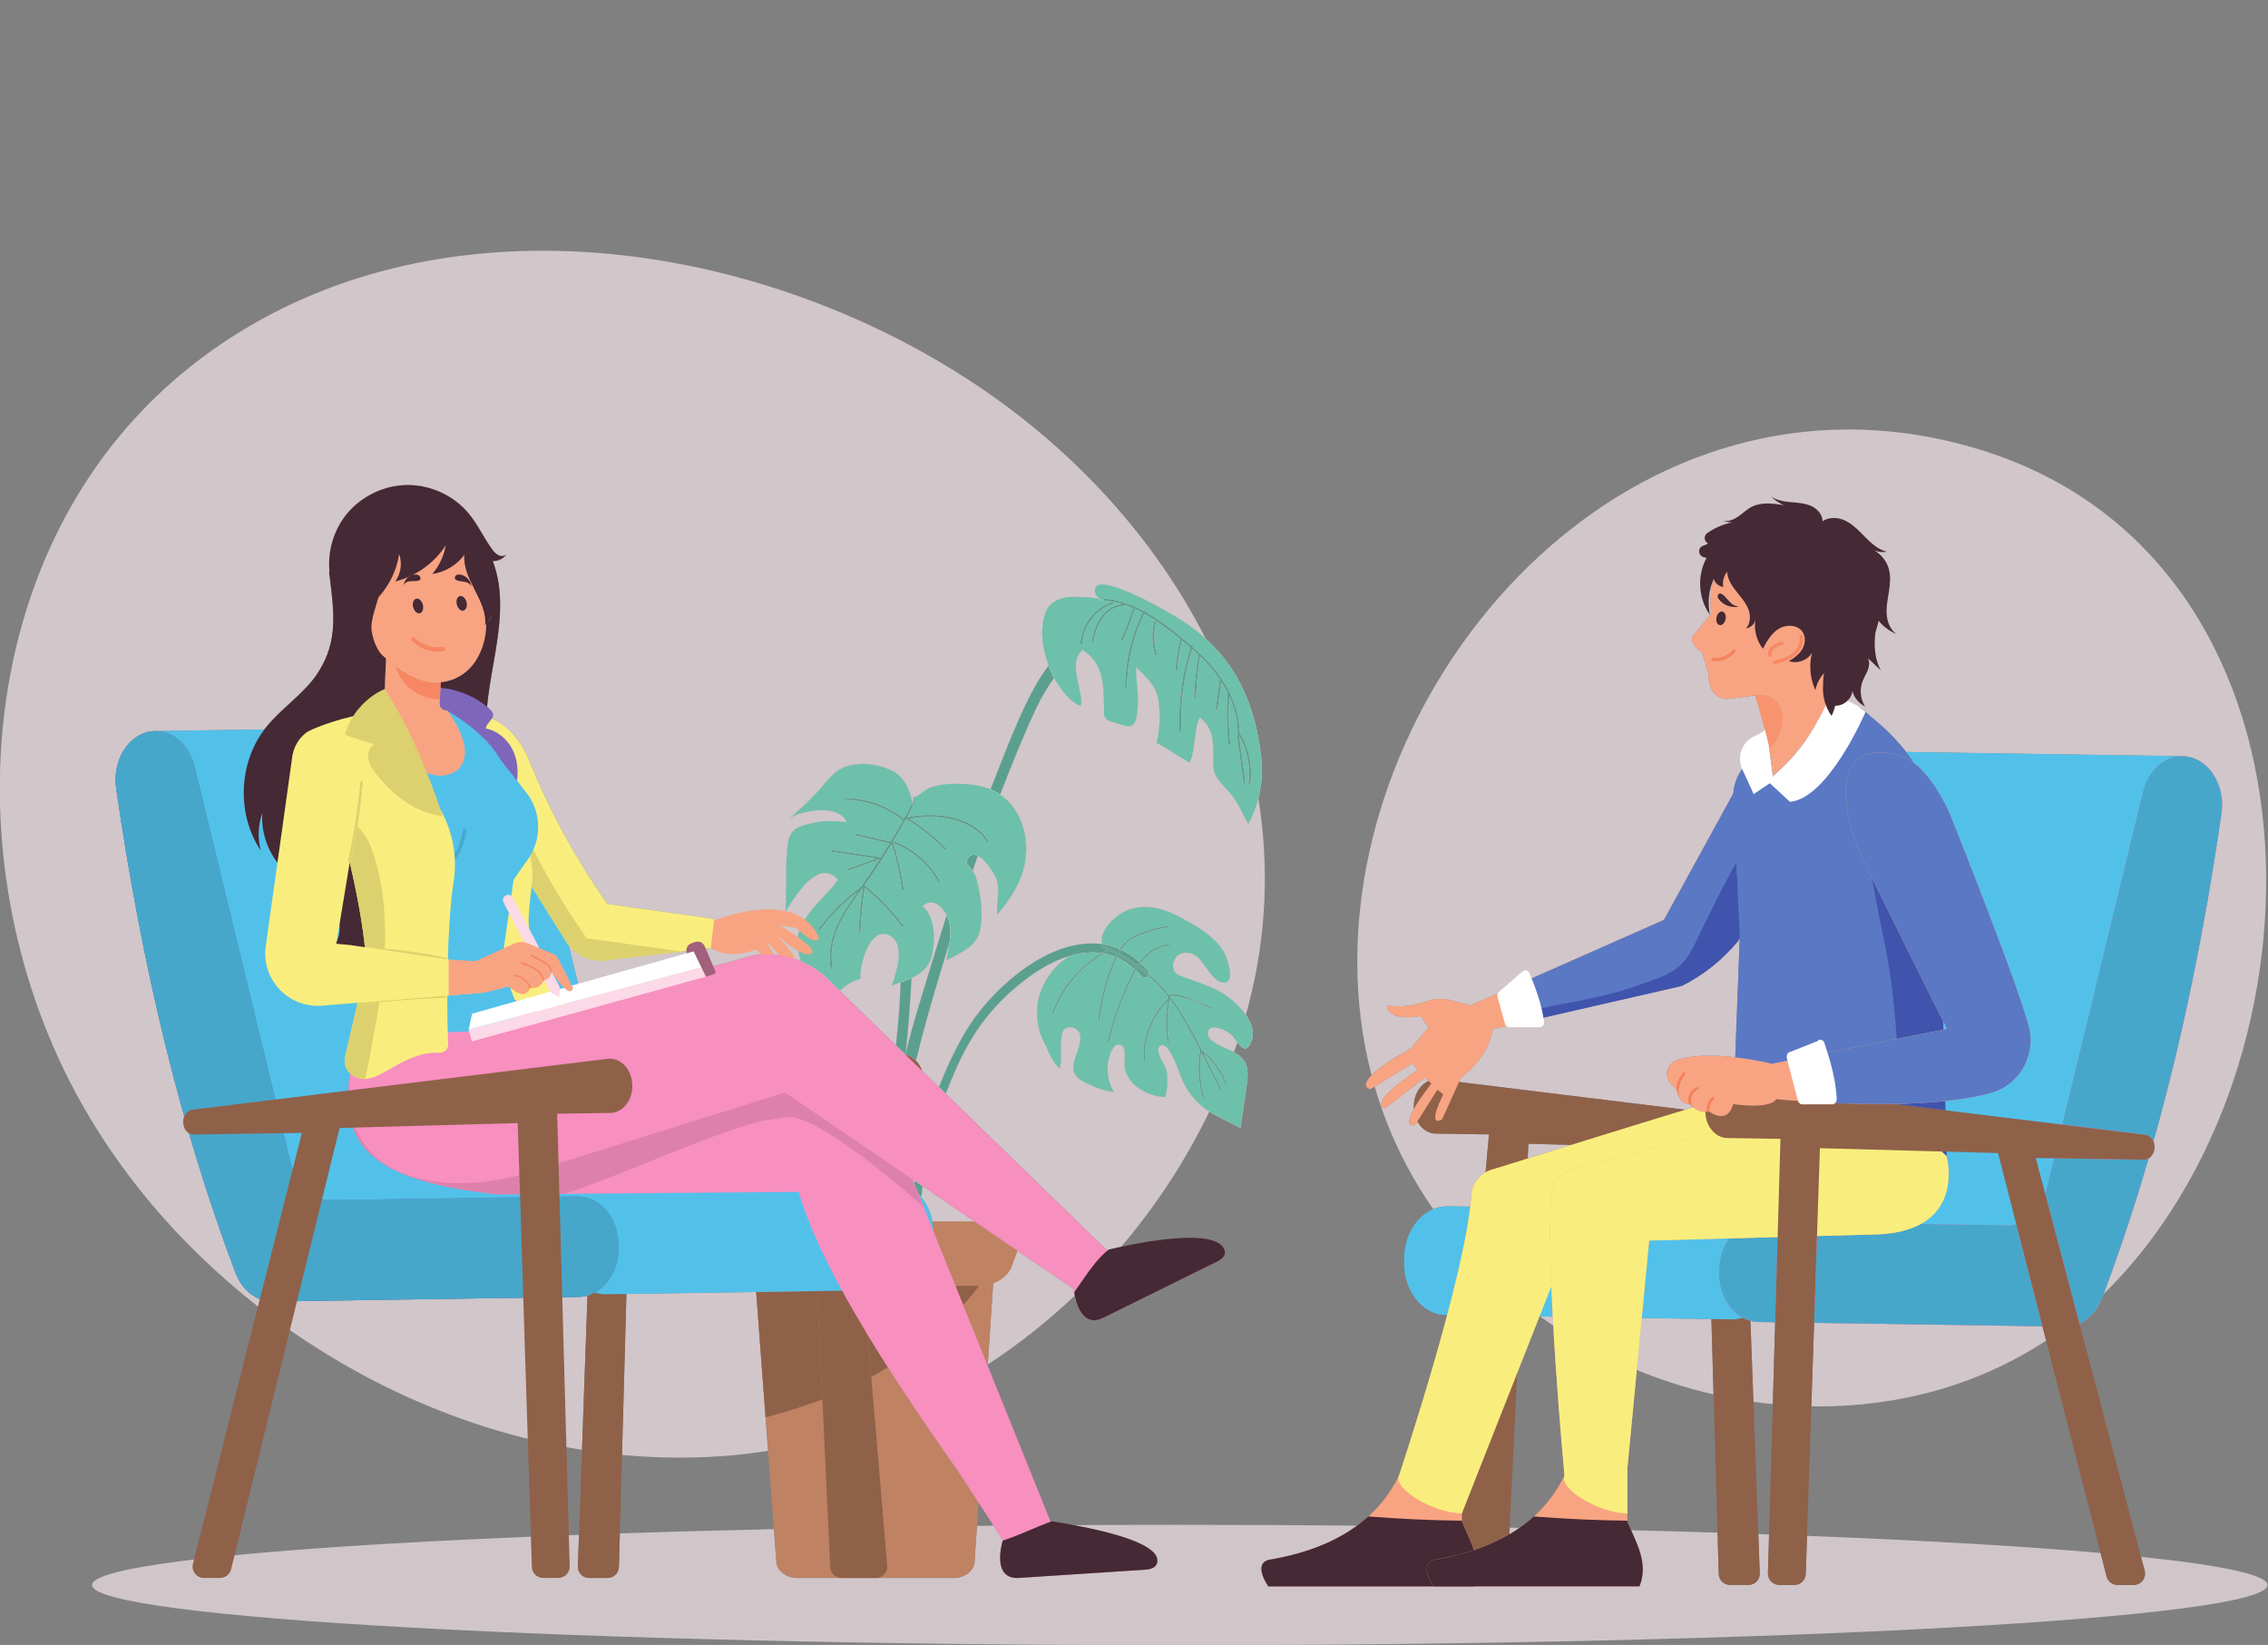 <?xml version="1.0" encoding="UTF-8" standalone="no"?>
<svg
   xmlns:dc="http://purl.org/dc/elements/1.1/"
   xmlns:cc="http://creativecommons.org/ns#"
   xmlns:rdf="http://www.w3.org/1999/02/22-rdf-syntax-ns#"
   xmlns:svg="http://www.w3.org/2000/svg"
   xmlns="http://www.w3.org/2000/svg"
   xmlns:sodipodi="http://sodipodi.sourceforge.net/DTD/sodipodi-0.dtd"
   xmlns:inkscape="http://www.inkscape.org/namespaces/inkscape"
   width="1177.757mm"
   height="854.091mm"
   viewBox="0 0 1177.757 854.091"
   version="1.1"
   id="svg1952"
   inkscape:version="1.0.1 (3bc2e813f5, 2020-09-07)"
   sodipodi:docname="landing.svg">
  <rect x="0" y="0" width="1177.757" height="854.091" fill="#808080" stroke="none"/>
  <defs
     id="defs1946">
    <clipPath
       id="clipPath28"
       clipPathUnits="userSpaceOnUse">
      <path
         id="path26"
         d="M 7320,60 H 1801.53 c 3.69,12.27 7.18,24.602 10.47,37 11.61,43.809 20.14,87.469 25.78,130.891 h 5197.88 c 67.66,0 122.51,54.847 122.51,122.5 V 1770.97 c 68.99,69.5 124.65,152.54 161.83,243.2 V 60 M 260,1619.04 V 4860 h 5465.85 c -8.04,-28.96 -14.95,-58.3 -20.74,-87.88 H 464.328 c -67.652,0 -122.496,-54.85 -122.496,-122.51 V 1624.69 c -27.383,-1.03 -54.668,-2.9 -81.832,-5.65 m 7060,877.94 c -36.9,88.48 -92.77,169.9 -161.83,239.91 v 448.7 c 54.94,5.12 108.99,14.53 161.83,27.84 v -716.45" />
    </clipPath>
    <clipPath
       id="clipPath40"
       clipPathUnits="userSpaceOnUse">
      <path
         id="path38"
         d="M 1801.53,60 H 260 v 1559.04 c 27.164,2.75 54.449,4.62 81.832,5.65 V 350.391 c 0,-67.653 54.844,-122.5 122.496,-122.5 H 1837.78 C 1832.14,184.469 1823.61,140.809 1812,97 c -3.29,-12.398 -6.78,-24.73 -10.47,-37" />
    </clipPath>
    <clipPath
       id="clipPath52"
       clipPathUnits="userSpaceOnUse">
      <path
         id="path50"
         d="m 7158.17,3185.59 v 1464.02 c 0,67.66 -54.85,122.51 -122.51,122.51 H 5705.11 c 5.79,29.58 12.7,58.92 20.74,87.88 H 7320 V 3213.43 c -52.84,-13.31 -106.89,-22.72 -161.83,-27.84" />
    </clipPath>
    <clipPath
       id="clipPath64"
       clipPathUnits="userSpaceOnUse">
      <path
         id="path62"
         d="m 7158.17,1770.97 v 965.92 c 69.06,-70.01 124.93,-151.43 161.83,-239.91 v -482.81 c -37.18,-90.66 -92.84,-173.7 -161.83,-243.2" />
    </clipPath>
  </defs>
  <sodipodi:namedview
     id="base"
     pagecolor="#ffffff"
     bordercolor="#666666"
     borderopacity="1.0"
     inkscape:pageopacity="0.0"
     inkscape:pageshadow="2"
     inkscape:zoom="5.6"
     inkscape:cx="2237.7893"
     inkscape:cy="1885.4846"
     inkscape:document-units="mm"
     inkscape:current-layer="g12"
     inkscape:document-rotation="0"
     showgrid="false"
     fit-margin-top="0"
     fit-margin-left="0"
     fit-margin-right="0"
     fit-margin-bottom="0"
     inkscape:window-width="1920"
     inkscape:window-height="1027"
     inkscape:window-x="-8"
     inkscape:window-y="-8"
     inkscape:window-maximized="1" />
  <g
     inkscape:label="Layer 1"
     inkscape:groupmode="layer"
     id="layer1"
     transform="translate(-374.015,-276.175)">
    <g
       transform="matrix(0.258,0,0,-0.257,-252.488,1258.409)"
       id="g12">
      <g
         id="g22">
        <g
           clip-path="url(#clipPath28)"
           id="g24">
          <g
             transform="matrix(7080.2,0,0,4820.2,249.9,49.9)"
             id="g30" />
        </g>
      </g>
      <g
         id="g34">
        <g
           clip-path="url(#clipPath40)"
           id="g36">
          <g
             transform="matrix(1600.2,0,0,1580.2,249.9,49.9)"
             id="g42" />
        </g>
      </g>
      <g
         id="g46">
        <g
           clip-path="url(#clipPath52)"
           id="g48">
          <g
             transform="matrix(1630.2,0,0,1690.2,5699.9,3179.9)"
             id="g54" />
        </g>
      </g>
      <g
         id="g58">
        <g
           clip-path="url(#clipPath64)"
           id="g60">
          <g
             transform="matrix(180.2,0,0,990.2,7149.9,1759.9)"
             id="g66" />
        </g>
      </g>
      <g
         transform="scale(10)"
         id="g76" />
      <g
         transform="scale(10)"
         id="g116" />
      <g
         transform="scale(10)"
         id="g122" />
      <g
         transform="scale(10)"
         id="g128" />
      <g
         transform="scale(10)"
         id="g140" />
      <path
         id="path146"
         style="fill:#ffeff5;fill-opacity:0.633;fill-rule:nonzero;stroke:none"
         d="m 3796.23,877.031 c -38.74,0 -77.41,1.871 -115.98,5.528 l 8.9,325.191 261.25,3.98 18.82,-253.492 v 0 l 5,-67.347 c -28.61,-4.621 -57.52,-8.082 -86.66,-10.34 -10.52,-0.821 -21.04,-1.492 -31.55,-2.02 -19.93,-1.011 -39.85,-1.5 -59.78,-1.5 m -196.51,15.789 c -418.11,66.809 -808.53,339.7 -1011.57,707.4 -2.58,4.74 -5.15,9.49 -7.72,14.23 -252.03,471.03 -203.46,1122.85 233.88,1469.03 204.58,161.93 453.19,231.89 706.34,231.89 309.69,0 626.15,-104.74 876.84,-273.91 193.94,-130.87 355.27,-307.39 457.52,-509.74 -15.98,14.56 -33.8,27.99 -53.6,40.3 -34.72,21.57 -105.32,60.8 -145.97,68.49 -2.9,0.55 -5.5,0.8 -7.81,0.8 -10.94,0 -15.58,-5.61 -15.58,-12.27 -0.01,-8.41 7.41,-18.47 18.92,-20.92 l -6.18,0.73 c -1.43,4.99 -31.98,7.13 -53.06,7.13 -8.27,0 -15.07,-0.33 -18.1,-0.94 -36.82,-7.47 -44.96,-29.23 -47.33,-64.43 -0.18,-2.63 -0.26,-5.28 -0.26,-7.96 0.03,-21.62 5.67,-44.71 13.01,-65.4 -9.67,-12.73 -18.7,-26.11 -26.74,-40.69 -31.91,-57.91 -55.63,-121.2 -79.8,-182.61 -3.52,-8.95 -7,-17.91 -10.45,-26.88 -0.76,0.32 -1.53,0.63 -2.3,0.93 -19.56,7.6 -43.68,10.42 -65.98,10.42 -6.96,0 -13.74,-0.28 -20.16,-0.76 -13.21,-1.01 -25.16,-3.76 -37.57,-9.18 -8.57,-3.75 -21.66,-17.6 -28.74,-17.6 -0.3,0 -0.6,0.02 -0.87,0.08 l -0.16,-8.35 c -0.14,-0.15 -0.27,-0.32 -0.37,-0.53 -0.38,-0.74 -0.76,-1.47 -1.13,-2.2 -5.59,27.75 -16.64,53.99 -43.76,66.24 -17.85,8.08 -36.16,12.46 -55,12.46 -6.71,0 -13.48,-0.56 -20.33,-1.7 -33.73,-5.64 -44.58,-23.24 -65.54,-47.56 -18.78,-21.81 -39.79,-40.29 -61.41,-59.82 v 0 0 c 13.15,8.34 39.06,15.66 63.13,15.66 22.37,0 43.14,-6.32 50.6,-24.02 -11.76,1.02 -22.55,1.93 -33.31,1.93 -10.61,0 -21.18,-0.89 -32.62,-3.45 -32.86,-7.37 -49.03,-11.7 -53.06,-45.76 -2.68,-22.59 -2.91,-44.71 -2.91,-66.75 0,-4.51 0.01,-9.02 0.01,-13.52 0,-17.86 -0.15,-35.7 -1.63,-53.73 v 0 0 c 13.75,21.72 47.1,78.46 79.99,78.46 8.84,0 17.64,-4.09 26.01,-14.05 -25.37,-35.53 -69.85,-67.01 -80.46,-111.31 -1.03,-4.29 -1.5,-8.95 -1.5,-13.87 0.01,-12.03 2.88,-25.66 7.57,-39.51 -22.03,9.25 -45.78,14.06 -69.82,14.06 -8.6,0 -17.23,-0.61 -25.84,-1.86 l -343.8,-95.01 -28.29,115.54 c 6.82,-8.8 15.38,-15.9 24.99,-21.09 0.04,-0.02 0.08,-0.04 0.13,-0.07 0.01,0 0.03,-0.02 0.05,-0.02 7.64,-4.11 15.95,-7.01 24.57,-8.59 0.07,-0.01 0.13,-0.02 0.2,-0.03 0.01,-0.01 0.03,-0.01 0.05,-0.01 5,-0.9 10.1,-1.37 15.24,-1.37 3.15,0 6.33,0.18 9.49,0.53 l 153.78,17.81 57.26,6.63 0.36,0.09 7,59.53 h -0.55 l -214.57,29.99 c -5.64,8.1 -11.18,16.18 -16.73,24.37 -3,4.54 -5.99,8.99 -8.99,13.53 -52.26,79.8 -96.61,164.23 -132.42,253.58 -11.45,28.44 -29.63,53.98 -54.26,71.7 l -1.09,0.64 c -5.99,4.24 -12.29,7.88 -18.83,10.93 1.58,2.74 2.47,5.62 1.88,8.82 -0.69,3.66 -3.3,6.63 -5.92,9.29 -1.84,1.87 -3.79,3.7 -5.85,5.49 1.25,13.6 3.01,27.14 5.06,40.48 10,65.09 26.22,130.4 19.82,195.94 -6.41,65.54 -41.64,133.57 -103.61,155.85 l -14.7,-7.35 c -19.84,9.97 -42.92,15.01 -65.73,15.01 -18.84,0 -37.49,-3.44 -53.99,-10.37 -42.33,-17.77 -56.95,-53.76 -55.63,-92.4 l -49.08,-24.56 c 9.35,-78.26 20.06,-138.66 -23.04,-204.65 -27.85,-42.65 -73.36,-70.69 -104.88,-110.72 -0.78,-0.99 -1.55,-1.99 -2.31,-2.99 l -219.89,-3.35 v 0 c -45.07,-0.69 -79.71,-45.5 -79.71,-98.32 0,-5.71 0.41,-11.52 1.25,-17.38 50.99,-354.46 128.6,-683.14 240.21,-978.87 13.33,-35.33 42.44,-57.89 74.23,-57.89 0.34,0 0.67,0.01 1.02,0.01 l 23.58,0.36 79.68,1.21 512.85,7.81 c 5.84,0.09 11.52,0.93 16.99,2.44 l -11,-311.5 m 816.66,172.37 12.21,183.62 10.27,51.61 c 0,0.01 0.01,0.02 0.01,0.03 l 3.53,17.79 h -128.86 l -6.64,16.52 c -0.9,26.68 -9.97,50.76 -24.21,68.69 0.75,7.46 1.6,14.92 2.54,22.37 l 180.29,-123.34 123.99,-84.75 c 0,0 0.48,-5.55 2.07,-13.36 -54.2,-51.56 -112.86,-98.25 -175.2,-139.18 m 252.06,218.9 -94.08,91.68 -242.47,236.38 c 6.25,16.71 12.98,33.21 20.13,49.46 34.22,77.7 78.18,135.39 146.26,185.83 25.79,19.11 54.37,34.89 83.47,43.42 -36.16,-21.63 -63.16,-63.92 -65.79,-105.64 -0.18,-2.84 -0.27,-5.79 -0.27,-8.81 0.01,-17.91 3.31,-38.52 11.1,-53.77 9.51,-18.66 18.17,-45.27 34.49,-59.25 1.92,7.28 2.37,15.05 2.37,22.98 0,6.9 -0.33,13.92 -0.33,20.87 0,5.74 0.23,11.43 1.07,16.96 1.67,11.13 2.43,20.03 14.68,22.2 1.08,0.19 2.18,0.28 3.28,0.28 7.93,0 16.1,-4.78 18.96,-12.14 1.11,-2.85 1.57,-6.08 1.57,-9.52 0.01,-13.19 -6.76,-29.51 -10.23,-39.47 -2.62,-7.49 -3.98,-13.97 -3.99,-19.69 -0.02,-13.81 7.84,-23.19 24.98,-31.59 19.54,-9.58 35.19,-15.47 56.96,-18.57 v 0 0 0 0 0 0 c -8.88,12.94 -12.94,31.42 -12.96,47.91 0,3.06 0.14,6.05 0.41,8.92 0.97,10.24 8.21,39.4 22.14,39.4 1.24,0 2.54,-0.23 3.89,-0.73 6.89,-2.54 8.26,-11.86 8.26,-21.92 0,-6.58 -0.58,-13.47 -0.58,-18.99 0,-2.66 0.14,-5.01 0.54,-6.84 7.9,-36.39 46.99,-55.93 81.27,-58.2 2.76,10.36 4.49,22.05 4.49,33.52 0,8.24 -0.88,16.36 -2.9,23.81 -1.92,7.06 -15.72,26.25 -15.72,38.18 0,4.44 1.92,7.88 7.08,9.31 0.59,0.16 1.19,0.24 1.78,0.24 11.8,0 25.23,-30.89 35.76,-60.67 10.77,-30.42 31.28,-56.27 58.25,-73.49 -50.59,-105.69 -116.27,-204.26 -193.87,-292.06 m -399.9,146.08 -3.92,9.75 4.79,-3.28 c -0.3,-2.16 -0.59,-4.31 -0.87,-6.47 m 49.63,195.35 -34.04,33.18 c -2.77,7.84 -6.99,14.71 -12.23,20.15 14.47,60.4 31.68,120.11 49.58,180.19 5.96,19.99 12,39.95 18.14,59.89 -2.02,-12.48 -5,-24.89 -5.81,-37.41 v 0 0 c 28.27,16.59 60.78,27.35 67.52,62.81 1.83,9.64 2.64,20.04 2.65,30.57 0.01,15.64 -1.76,31.53 -4.6,45.53 -2.3,11.24 -4.25,24.48 -9.13,35.01 -1.06,2.3 -2.66,4.59 -4.44,6.85 3.48,10.28 6.99,20.55 10.55,30.81 17.19,-8.64 35.92,-40.11 38.58,-50.32 1.77,-6.79 2.36,-13.49 2.36,-20.15 0.01,-13.05 -2.23,-25.93 -2.24,-39.02 0,-3.02 0.12,-6.06 0.41,-9.12 24.19,27.5 45,59.48 53.73,94.79 3,12.12 4.52,24.8 4.53,37.52 0.02,42.61 -16.95,85.7 -52.36,109.84 22.23,58.32 45.61,116.38 71.83,172.95 10.77,23.21 23.12,43.62 36.65,62.74 12.15,-22.1 34.9,-51.96 54.47,-56.24 0.33,2.23 0.48,4.56 0.48,6.99 -0.03,20.77 -11.21,48.41 -11.19,72.16 0.02,12.95 3.37,24.75 13.68,33.63 42.51,-27.78 41.85,-68.26 43.22,-115.19 0.02,-0.77 0.03,-1.51 0.03,-2.23 0,-4.59 -0.38,-8.05 -0.39,-10.96 0,-4.92 1.09,-8.26 7.02,-12.81 5.14,-3.96 23.94,-8.43 30.88,-10.73 4.5,-1.49 8.27,-2.17 11.43,-2.17 16.33,0 16.62,18.19 18.47,37.72 0.46,4.85 0.65,9.68 0.65,14.49 0.01,21.27 -3.61,42.22 -3.61,63.46 0,1.28 0.01,2.56 0.04,3.85 23.39,-24.91 41.37,-36.52 45.82,-73.08 1.04,-8.54 1.58,-17.66 1.58,-26.96 0,-18.04 -1.99,-36.74 -6.14,-53.09 v 0 0 c 22.67,-12.61 43.75,-26.8 66.08,-40.11 14.03,28.42 7.58,65.48 21.11,91.51 25.96,-21.14 26.7,-46.02 26.7,-72.56 0,-1.6 -0.01,-3.2 -0.01,-4.81 0,-9.16 0.09,-18.49 1.25,-27.91 2.07,-16.77 20.48,-33.44 32.73,-47.69 16.99,-19.76 24.15,-39.8 36.61,-62.31 9.16,16.95 15.85,34.31 20.32,51.91 22.03,-136.44 17.03,-278.76 -21.05,-422.49 -1.34,-5.07 -2.71,-10.1 -4.12,-15.14 -10.36,14.84 -24.65,27.77 -36.53,36.68 -26.45,19.87 -59,28.62 -89.67,39.99 -4.58,1.7 -9.26,3.45 -13.08,6.51 -5.2,4.14 -7.45,9.94 -7.45,15.91 -0.01,10.47 6.89,21.46 16.87,24.96 3.07,1.08 6.28,1.58 9.5,1.58 7.14,0 14.36,-2.44 20.33,-6.46 14.74,-9.91 33.8,-54.2 55.6,-54.2 1.38,0 2.78,0.18 4.18,0.56 6.43,1.73 8.46,8.18 8.46,15.76 0.01,10.07 -3.55,22.13 -5.14,27.82 v 0 c -11.53,41.49 -57.07,67.73 -92.81,86.86 v 0 0 c -23.82,12.74 -47.38,21.99 -72.72,21.99 -8.93,0 -18.08,-1.14 -27.54,-3.69 -25.67,-6.9 -60.48,-35.94 -60.52,-66.06 0,-1.74 0.11,-3.49 0.35,-5.23 -6.63,0.92 -13.31,1.36 -20.02,1.36 -100.51,0 -208.23,-99 -255.67,-181.14 -19.98,-34.59 -37.3,-71.34 -51.88,-109.25 m -67.03,67.9 c 5.29,50.77 9.24,101.46 11.83,152.71 18.88,8.72 34.59,20.79 40.51,43.99 2.71,10.67 4.5,23.9 4.5,37.43 -0.01,24.75 -6.01,50.53 -23.24,63.58 6.27,5.34 12.3,7.58 17.94,7.58 13.18,0 24.18,-12.28 30.97,-25.9 -7.42,-23.45 -14.69,-46.96 -21.82,-70.5 -20.96,-69.15 -43.39,-138.53 -60.69,-208.89 m 660.98,2.84 c -0.57,0.32 -1.15,0.64 -1.74,0.96 -11.79,6.38 -51.2,18.71 -51.13,36.83 0.01,0.66 0.06,1.33 0.17,2 1.24,7.49 6.28,10.13 12.63,10.13 11.01,0 25.94,-7.93 31.73,-12.23 4.71,-3.5 9.83,-11.22 15.1,-17.99 -2.2,-6.6 -4.45,-13.15 -6.76,-19.7 m -680.55,13.68 -113.22,110.37 c 11.59,10.52 23.82,19.48 41.9,24.07 v 0 0 c -0.19,1.73 -0.28,3.64 -0.28,5.72 0.04,28.25 17.63,85.21 46.32,85.21 2.64,0 5.37,-0.48 8.19,-1.51 17.28,-6.3 22.84,-21.9 22.84,-39.72 0,-22.04 -8.49,-47.48 -13.84,-63.01 v 0 0 c 5.84,2.22 11.78,4.29 17.66,6.41 -0.14,-3.19 -0.27,-6.37 -0.39,-9.55 -1.46,-39.52 -4.88,-78.8 -9.18,-117.99 m 435.46,201.37 c -2.44,0.28 -4.85,0.44 -7.25,0.55 -0.11,0.03 -0.24,0.06 -0.35,0.09 l 1.32,0.1 c 2.09,-0.25 4.18,-0.49 6.28,-0.74 M 4266.1,2192.7 c -0.05,0.3 -0.1,0.6 -0.15,0.9 0.06,0.11 0.12,0.23 0.18,0.34 l -0.03,-1.24" />
      <path
         id="path148"
         style="fill:#ffeff5;fill-opacity:0.633;fill-rule:nonzero;stroke:none"
         d="m 6089.32,980.559 c -5.06,0 -10.15,0.043 -15.21,0.132 l 5.58,168.759 401.11,-6.1 58.45,-0.9 7.39,-28.91 C 6409.92,1023.09 6250.45,980.559 6089.32,980.559 m -92.78,4.66 c -13.03,1.301 -26.04,2.883 -39.02,4.722 l -6.03,163.509 c 5.31,-1.42 10.82,-2.21 16.48,-2.3 l 33.33,-0.5 -4.76,-165.431 m -119.26,19.621 c -124.47,28.59 -244.23,81.94 -349.1,157.42 l 344.76,-5.25 4.34,-152.17 m 784.89,202.39 c 33.18,88.55 63.33,180.03 90.65,274.25 8.09,4.63 13.25,15.4 11.7,26.97 -0.34,2.58 -1.01,5.02 -1.94,7.26 58.52,208.47 103.48,430.08 136.95,662.82 0.84,5.85 1.25,11.66 1.25,17.38 0,52.81 -34.64,97.63 -79.71,98.31 v 0 l -556.22,8.47 c -16.13,20.94 -34.48,40.3 -54.82,57.73 l -26.86,23.04 c -1.25,1.1 -2.5,2.2 -3.81,3.23 l -5.65,4.91 -0.44,-0.14 c -18.48,-7.84 -38.37,-14.94 -58.67,-22.07 l -16.45,77.94 c 0,0 114.41,41.79 80.26,183.77 0,0 -30.56,113.28 -142.79,113.28 -31.27,0 -68.88,-8.8 -113.93,-31.28 0,0 -59.47,-28.36 -49.34,-131.55 l -37.75,-45.8 c 0,0 -5.69,-8.14 9.99,-24.18 l 9.9,-8.11 12.51,-41.95 c 0.31,-2.76 0.49,-5.42 0.57,-8.13 0.41,-9.72 4.28,-43.03 38.03,-43.63 l 44.17,5.76 11.24,1.49 c 0,0 15.67,-47.93 27.5,-101.42 -20.91,-12.91 -39.31,-28.24 -53.55,-47.39 l -0.23,-0.31 c -10.56,-14.22 -16.39,-31.28 -17.64,-48.86 l -139.65,-255.56 -305.36,-135.53 v 0 l -84.07,-37.31 -37.75,10.2 c -7.2,1.95 -14.57,2.89 -21.93,2.89 -10.47,0 -20.94,-1.89 -30.94,-5.44 -21.77,-7.63 -41.08,-9.54 -54.95,-9.54 -13.91,0 -22.36,1.93 -22.36,1.93 1.13,-19.68 22.9,-23.89 41.35,-23.89 13.82,0 25.78,2.36 25.78,2.36 l 16.86,-22.7 -35.93,-42.69 c -43.72,-24.49 -67.23,-41.84 -79.2,-54.09 -152.64,588.63 321.86,1304.57 959.98,1304.57 85.28,0 173.51,-12.8 263.52,-40.39 721.65,-221.21 721.15,-1243.18 249.73,-1706.6 M 5313.1,1379.14 c -39.21,56.3 -70.37,115.61 -94.07,176.89 -9.01,23.32 -16.94,46.92 -23.83,70.76 l 75.89,46.86 10.86,-13.57 c -108.77,-72.04 -65.6,-77.43 -65.6,-77.43 l 79.61,62.11 7.68,-6.75 c -16.95,-7.58 -29.4,-27.25 -29.75,-50.81 -0.03,-1.87 0.02,-3.71 0.14,-5.53 -16.38,-29.33 -7.68,-33.34 -1.7,-33.34 2.25,0 4.11,0.57 4.11,0.57 l 4.71,7.45 c 7.87,-14.66 21.4,-24.42 36.91,-24.66 l 107.11,-1.62 -6.7,-76.6 c -16.25,-9.51 -27.28,-26.51 -28.6,-45.92 -0.49,-7.36 -1.25,-15.2 -2.23,-23.48 l -45.59,0.7 c -0.37,0 -0.73,0 -1.1,0 -9.73,0 -19.1,-1.98 -27.85,-5.63 m 190.05,102.41 1.44,29.65 85.73,-2.36 c -31.99,-10 -62.06,-19.41 -87.17,-27.29 m 317.16,98.41 -455.38,56.03 3.54,7.85 c 62.25,48.83 63.62,98.61 63.62,98.61 l 64.91,14.93 v -0.01 l 316.56,72.8 v 0 c 42.26,21.38 79.76,51.07 110.26,87.29 0.48,0.58 0.96,1.15 1.44,1.73 l 4.73,7.44 -9.03,-240.81 c -16.83,1.96 -35.01,3.33 -52.81,3.33 -23.89,0 -47.11,-2.48 -65.47,-9.36 -1.83,-0.64 -3.55,-1.55 -5,-2.37 -10.64,-6.36 -16,-18.53 -13.73,-30.16 0.54,-3.55 1.91,-7.01 4,-10.19 3.27,-4.9 7.81,-9.99 14.08,-15.09 v 0 0 l 2.28,-1.81 0.63,-0.64 c -0.38,0 -2.26,0.91 -2.47,0.91 -0.02,0 -0.03,0 -0.02,-0.01 0,-0.05 0.28,-0.25 1.04,-0.71 l 0.18,-0.1 c 0,0 0.82,-7.09 4.27,-14.17 v 0 0 c 3.37,-6.91 9.28,-13.82 19.54,-14.09 v 0 c 0.41,-0.05 0.86,-0.07 1.33,-0.07 0.47,0 0.95,0.02 1.4,0.07 l 0.09,-0.19 c 0.5,-0.73 2.33,-3.48 5.71,-6.49 -4.84,-1.45 -10.08,-3.02 -15.7,-4.72" />
      <path
         id="path150"
         style="fill:#ffeff5;fill-opacity:0.631;fill-rule:nonzero;stroke:none"
         d="m 4802.84,498.172 c -1209.1,0 -2189.26,54.437 -2189.26,121.578 0,42.32 389.37,79.59 980.07,101.371 l -2.25,-63.781 c -0.47,-12.758 9.75,-23.36 22.53,-23.36 h 37.19 c 12.42,0 22.58,9.872 22.93,22.282 l 1.86,67.738 c 98.55,3.301 202.2,6.172 310.06,8.582 l 5.07,-68.34 c 2.91,-17.183 20.91,-30.262 41.36,-30.262 h 89.85 v 0 h 68.94 v 0 h 157.57 c 19.99,0 37.63,12.532 40.9,29.352 l 5.04,75.887 c 11.13,0.121 22.31,0.23 33.49,0.332 l 18.79,-28.942 c 0,0 -24.46,-76.66 28.79,-76.66 1.26,0 2.57,0.039 3.93,0.133 l 254.84,16.727 c 9,0.64 19.82,3.82 22.44,12.453 12.37,40.988 -210.49,75.617 -210.49,75.617 l -0.65,1.621 c 84.29,0.551 170.07,0.832 257,0.832 121.62,0 240.95,-0.551 357.18,-1.613 -45.94,-33.918 -105.39,-57.098 -178.76,-69.227 -31.64,-9.742 0,-53.562 0,-53.562 h 413.85 c 0.4,0.968 0.77,1.941 1.13,2.902 h 43.2 c 12.24,0 22.32,9.609 22.91,21.828 l 4.57,93.969 c 146.75,-2.59 286.82,-6.02 418.34,-10.18 l 2.38,-83.328 c 0.35,-12.41 10.51,-22.289 22.93,-22.289 h 37.19 c 12.78,0 23,10.609 22.53,23.367 l -2.93,79.52 c 7.21,-0.25 14.45,-0.508 21.61,-0.77 l -2.26,-78.508 c -0.37,-12.929 10.01,-23.609 22.93,-23.609 h 30.33 c 12.37,0 22.52,9.816 22.93,22.18 l 2.55,77.07 c 235.45,-9.242 436.65,-21.012 590.75,-34.59 l 12.1,-47.39 c 2.6,-10.161 11.74,-17.27 22.23,-17.27 h 32.32 c 15.04,0 26.01,14.227 22.18,28.77 l -7.39,28.089 c 162.43,-16.992 254.47,-36.371 254.47,-56.941 0,-67.141 -980.17,-121.578 -2189.27,-121.578" />
      <path
         id="path156"
         style="fill:#fcd9e6;fill-opacity:1;fill-rule:nonzero;stroke:none"
         d="m 4263.57,2063.12 c -2.71,-66.15 3.17,-132.71 0.23,-199.35 -3.65,-82.68 -10.85,-163.68 -21.48,-245.79 -10.48,-80.97 -21.15,-161.85 -32.68,-242.68 -5.81,-40.74 -11.03,-81.53 -16.37,-122.33 -1.58,-12.11 -20.75,-79.43 -12.13,-90.65 8.56,-11.12 -8.54,-24.63 -17.12,-13.49 -9.03,11.75 -4.07,27.68 -2.24,41.22 5.22,38.87 11.15,77.65 16.31,116.55 11.7,88.33 25.46,176.37 36.41,264.8 10.58,85.44 23.06,170.4 26.25,256.53 1.66,44.76 5.36,89.67 5.47,134.46 0.09,34.54 -5.71,68.79 -4.3,103.29 0.58,14.03 22.22,11.39 21.65,-2.56" />
      <path
         id="path158"
         style="fill:#5ba08e;fill-opacity:1;fill-rule:nonzero;stroke:none"
         d="m 4250.64,1691.36 -19.07,18.58 c 4.3,39.19 7.72,78.47 9.18,117.99 0.12,3.18 0.25,6.36 0.39,9.55 7.48,2.69 14.87,5.44 21.83,8.65 -2.59,-51.25 -6.54,-101.94 -11.83,-152.71 -0.17,-0.69 -0.34,-1.38 -0.5,-2.06" />
      <path
         id="path160"
         style="fill:#fcd9e6;fill-opacity:1;fill-rule:nonzero;stroke:none"
         d="m 4607.18,2556.65 c -33.65,-39.51 -69.35,-73.79 -94.87,-120.09 -31.91,-57.91 -55.63,-121.2 -79.8,-182.61 -45.4,-115.38 -84.74,-233.01 -120.68,-351.64 -27.4,-90.39 -57.3,-181.15 -74.98,-274.02 -13.03,-68.43 -20.49,-137.64 -28.99,-206.72 -4.08,-33.2 -10.02,-65.48 -16.95,-98.18 -3.77,-17.76 -5.35,-53.09 -19.25,-64.81 -10.71,-9.05 2.74,-26.2 13.5,-17.12 19.48,16.44 20.3,46.28 25.18,69.66 14.64,70.22 22.34,140.49 31.85,211.52 15.44,115.35 46.16,225.24 79.29,336.4 33.11,111.06 68.7,221.39 109.43,329.92 25.36,67.59 51.92,135.11 82.29,200.63 28.57,61.61 68.39,103.45 111.37,153.92 9.12,10.71 -8.33,23.78 -17.39,13.14" />
      <path
         id="path162"
         style="fill:#5ba08e;fill-opacity:1;fill-rule:nonzero;stroke:none"
         d="m 4271.9,1678.85 c -5.93,6.16 -13.15,10.49 -21.04,12.29 l -0.22,0.22 c 17.37,71.07 40.02,141.13 61.19,210.95 7.13,23.54 14.4,47.05 21.82,70.5 2.28,-4.59 4.09,-9.34 5.34,-13.82 1.85,-6.59 2.55,-13.11 2.54,-19.6 -0.01,-6.86 -0.82,-13.67 -1.91,-20.46 -6.14,-19.94 -12.18,-39.9 -18.14,-59.89 -17.9,-60.08 -35.11,-119.79 -49.58,-180.19 m 113.91,383.44 c -5.15,6.54 -11.86,12.93 -11.88,19.2 0,1.36 0.31,2.72 1.02,4.07 3.65,6.92 8.21,9.75 13.19,9.75 2.65,0 5.41,-0.8 8.22,-2.21 -3.56,-10.26 -7.07,-20.53 -10.55,-30.81 m 55.56,154.35 c -5.92,4.04 -12.35,7.55 -19.31,10.43 3.45,8.97 6.93,17.93 10.45,26.88 24.17,61.41 47.89,124.7 79.8,182.61 8.04,14.58 17.07,27.96 26.74,40.69 1.45,-4.07 2.96,-8.05 4.5,-11.91 1.5,-3.73 3.65,-8.19 6.3,-13.01 -13.53,-19.12 -25.88,-39.53 -36.65,-62.74 -26.22,-56.57 -49.6,-114.63 -71.83,-172.95" />
      <path
         id="path164"
         style="fill:#fcd9e6;fill-opacity:1;fill-rule:nonzero;stroke:none"
         d="m 4966.18,2298.15 c -14.67,119.83 -64.26,211.4 -164.77,273.87 -34.72,21.57 -105.32,60.8 -145.97,68.49 -36.07,6.83 -25.94,-32.22 0.17,-32.94 l -10.82,1.28 c -1.99,6.95 -60.41,8.37 -71.16,6.19 -36.82,-7.47 -44.96,-29.23 -47.33,-64.43 -1.89,-28 6.87,-59.39 17.25,-85.27 8.36,-20.86 36.93,-64.04 60.77,-69.25 4.79,31.62 -28.46,85.7 2.97,112.78 42.51,-27.78 41.85,-68.26 43.22,-115.19 0.41,-14.11 -3.32,-18.33 6.66,-26 5.14,-3.96 23.94,-8.43 30.88,-10.73 27.7,-9.18 27.69,12.23 29.9,35.55 2.61,27.6 -3.52,54.42 -2.92,81.8 23.39,-24.91 41.37,-36.52 45.82,-73.08 3.07,-25.14 1.73,-55.28 -4.56,-80.05 22.67,-12.61 43.75,-26.8 66.08,-40.11 14.03,28.42 7.58,65.48 21.11,91.51 36.41,-29.65 23.2,-66.67 27.94,-105.28 2.07,-16.77 20.48,-33.44 32.73,-47.69 16.99,-19.76 24.15,-39.8 36.61,-62.31 24.42,45.16 31.24,93.29 25.42,140.86" />
      <path
         id="path166"
         style="fill:#6dc0aa;fill-opacity:1;fill-rule:nonzero;stroke:none"
         d="m 4940.76,2157.29 c -12.46,22.51 -19.62,42.55 -36.61,62.31 -12.25,14.25 -30.66,30.92 -32.73,47.69 -1.16,9.42 -1.25,18.75 -1.25,27.91 0,1.61 0.01,3.21 0.01,4.81 0,26.54 -0.74,51.42 -26.7,72.56 -13.53,-26.03 -7.08,-63.09 -21.11,-91.51 -22.33,13.31 -43.41,27.5 -66.08,40.11 4.15,16.35 6.14,35.05 6.14,53.09 0,9.3 -0.54,18.42 -1.58,26.96 -4.45,36.56 -22.43,48.17 -45.82,73.08 -0.03,-1.29 -0.04,-2.57 -0.04,-3.85 0,-21.24 3.62,-42.19 3.61,-63.46 0,-4.81 -0.19,-9.64 -0.65,-14.49 -1.85,-19.53 -2.14,-37.72 -18.47,-37.72 -3.16,0 -6.93,0.68 -11.43,2.17 -6.94,2.3 -25.74,6.77 -30.88,10.73 -5.93,4.55 -7.02,7.89 -7.02,12.81 0.01,2.91 0.39,6.37 0.39,10.96 0,0.72 -0.01,1.46 -0.03,2.23 -1.37,46.93 -0.71,87.41 -43.22,115.19 -10.31,-8.88 -13.66,-20.68 -13.68,-33.63 -0.02,-23.75 11.16,-51.39 11.19,-72.16 0,-2.43 -0.15,-4.76 -0.48,-6.99 -19.57,4.28 -42.32,34.14 -54.47,56.24 -2.65,4.82 -4.8,9.28 -6.3,13.01 -1.54,3.86 -3.05,7.84 -4.5,11.91 -7.34,20.69 -12.98,43.78 -13.01,65.4 0,2.68 0.08,5.33 0.26,7.96 2.37,35.2 10.51,56.96 47.33,64.43 3.03,0.61 9.83,0.94 18.1,0.94 21.08,0 51.63,-2.14 53.06,-7.13 l 6.18,-0.73 v 0 c -11.51,2.45 -18.93,12.51 -18.92,20.92 0,6.66 4.64,12.27 15.58,12.27 2.31,0 4.91,-0.25 7.81,-0.8 40.65,-7.69 111.25,-46.92 145.97,-68.49 100.51,-62.47 150.1,-154.04 164.77,-273.87 1.28,-10.4 1.94,-20.84 1.95,-31.26 0.04,-37.23 -8.29,-74.32 -27.37,-109.6 m -18.45,178.74 c 16.7,-29.8 23.17,-62.81 18.82,-97.01 -0.17,-1.37 0.92,-2.13 1.99,-2.13 0.89,0 1.78,0.53 1.93,1.67 4.7,36.97 -2.99,72.56 -22.16,104.38 l 0.66,1.57 c -1.11,28.45 -8.48,54.72 -20.34,78.88 v 0.03 l -0.83,1.65 c -15.59,31.1 -38.63,58.65 -65.42,82.68 -2.64,2.38 -5.37,4.8 -8.11,7.22 l 0.29,1 c 0.49,1.52 -0.75,2.62 -1.93,2.62 -0.58,0 -1.14,-0.26 -1.48,-0.86 -27.14,23.88 -58.7,49.6 -92.52,68.26 0.33,1.25 -0.68,2.12 -1.76,2.12 -0.46,0 -0.94,-0.15 -1.33,-0.5 -25.22,13.53 -51.62,23.07 -78.38,24.86 -0.06,0 -0.11,0.01 -0.16,0.01 -2.39,0 -2.79,-3.76 -0.31,-3.92 12.08,-0.81 24,-3.4 35.76,-7.09 -38.37,-4.58 -56.16,-41.66 -61.62,-76.54 -0.21,-1.37 0.85,-2.13 1.93,-2.13 0.9,0 1.81,0.53 1.99,1.67 5.35,34.18 22.54,70.88 61.61,73.52 1.12,0.07 1.53,0.9 1.53,1.77 5.45,-1.9 10.88,-3.97 16.23,-6.35 -6.78,-21.85 -14.78,-43.2 -24.05,-64.12 -0.67,-1.51 0.62,-2.65 1.89,-2.65 0.7,0 1.4,0.34 1.76,1.16 9.26,20.86 17.24,42.16 23.99,63.95 5.31,-2.44 10.57,-5.06 15.77,-7.89 -22.68,-47.25 -34.42,-96.44 -35.38,-148.98 -0.03,-1.37 1.13,-2.14 2.19,-2.14 0.88,0 1.69,0.53 1.71,1.67 0.96,51.77 12.66,100.97 34.94,147.57 25.89,-14.55 50.35,-33.26 72.6,-51.56 -5.3,-19.61 -8.53,-39.41 -9.65,-59.7 -0.07,-1.38 1.06,-2.14 2.13,-2.14 0.89,0 1.73,0.53 1.79,1.67 1.06,19.49 4.07,38.56 9.07,57.41 5.77,-4.78 11.41,-9.53 16.87,-14.14 -17.2,-55 -24.55,-111.14 -21.98,-168.8 0.05,-1.12 0.84,-1.62 1.69,-1.62 1.09,0 2.28,0.81 2.21,2.21 -2.53,56.63 4.58,111.3 21.31,165.33 4.62,-3.98 9.19,-8 13.59,-12.18 l -1.17,-1.4 c -4.55,-27.76 -7.3,-55.64 -8.24,-83.75 -0.05,-1.38 1.1,-2.15 2.16,-2.15 0.88,0 1.71,0.53 1.75,1.68 0.93,27.85 3.65,55.47 8.13,82.97 14.74,-14.3 28.17,-29.68 39.44,-46.29 -2.63,-19.93 -5.27,-39.87 -7.91,-59.8 -0.18,-1.38 0.9,-2.14 1.98,-2.14 0.89,0 1.79,0.53 1.94,1.68 2.43,18.41 4.87,36.8 7.3,55.21 4.62,-7.17 8.91,-14.51 12.68,-22.11 -2.73,-35.11 -2.17,-69.93 1.75,-104.94 0.12,-1.11 0.95,-1.62 1.81,-1.62 1.1,0 2.25,0.81 2.09,2.22 -3.62,32.31 -4.24,64.59 -2.13,96.98 9.63,-21.45 15.65,-44.59 16.83,-69.56 -0.95,-0.53 -1.61,-1.8 -0.87,-3 0.84,-1.35 1.52,-2.74 2.33,-4.11 -0.25,0.09 -0.51,0.13 -0.76,0.13 -1.08,0 -2.15,-0.74 -1.97,-2.11 4.33,-32.22 8.65,-64.43 12.97,-96.64 0.15,-1.12 1,-1.62 1.86,-1.62 1.1,0 2.23,0.81 2.04,2.21 -4.28,31.91 -8.56,63.81 -12.85,95.73 m -169,231.58 c -0.9,0 -1.86,-0.51 -2.12,-1.62 -5.31,-22.64 -4.57,-45.16 1.95,-67.46 0.25,-0.85 0.85,-1.21 1.5,-1.21 1.21,0 2.56,1.22 2.11,2.78 -6.31,21.59 -6.78,43.54 -1.64,65.42 0.31,1.35 -0.71,2.09 -1.8,2.09 m -85.07,38.26 c -0.22,0 -0.45,-0.04 -0.68,-0.12 -36.52,-12.26 -61.85,-44.8 -64.88,-83.18 -0.12,-1.38 1,-2.14 2.07,-2.14 0.89,0 1.74,0.53 1.83,1.67 2.94,37.11 27.3,68.19 62.55,80.04 2.17,0.72 1.09,3.73 -0.89,3.73 m -12.63,1.7 v 0 0 m 0,0 v 0 0" />
      <path
         id="path168"
         style="fill:#fcd9e6;fill-opacity:1;fill-rule:nonzero;stroke:none"
         d="m 4036.42,1702.26 c 26.81,-82.54 34.98,-174.46 48.87,-260.08 11.86,-73.1 30.66,-151.68 24.93,-226.16 -1.07,-14.01 -22.72,-11.42 -21.65,2.55 5.55,72.21 -13.34,149.46 -24.84,220.33 -13.53,83.37 -21.2,174.32 -47.3,254.64 -4.31,13.26 15.65,22.06 19.99,8.72" />
      <path
         id="path170"
         style="fill:#fcd9e6;fill-opacity:1;fill-rule:nonzero;stroke:none"
         d="m 3908.7,1753.9 c 42.45,23.72 91.84,11.95 116.99,-28.29 0.16,2.75 1.23,2.05 2.55,3.17 l 0.86,7.22 c 22.26,17.33 85.16,12.52 113.65,3.14 42.53,-14 80.67,-64.61 84.28,-108.19 1.83,-21.91 -4.17,-49.23 -19.95,-64.23 -7.85,25 -9.06,50.92 -30.68,69.61 -11.83,10.22 -69.56,25.16 -61.98,-6.32 2.2,-9.11 23.95,-25.96 28.99,-37.47 5.81,-13.27 7.94,-25.6 8.42,-39.74 0.35,-10.37 2.33,-28.73 -4.72,-37.53 -7.7,-9.61 -27.91,-11.03 -38.5,-17.82 -3.64,20.57 3.37,42.81 -1.32,64.14 -4.87,22.1 -14.15,50.05 -32.34,64.55 -4.83,-14.63 -15.27,-26.33 -19.87,-41.46 -5.79,-19.03 -7.41,-40.8 -9.01,-60.74 -0.95,-11.9 4.49,-30.61 2.14,-40.83 -2.98,-13.03 -24.6,-27.42 -33.39,-37.7 -13.93,19.39 -10.21,48.53 -22.69,69.43 -62.73,-30.16 5.29,-137.68 -60.77,-173.41 21.5,44.89 -24.86,74.81 -39.93,111.84 -18.41,45.27 16.23,78.2 41.85,111.27 -17.7,9.18 -40.13,-0.62 -54.09,-13.01 -13.81,-12.24 -11.68,-23.31 -19.55,-37.8 -11.88,47.44 -30.86,119.07 36.88,126.02 4.57,0.46 9.23,-0.02 13.67,-0.51 9.48,-1.04 17.92,-2.07 22.2,6.17 6.71,12.94 -2.93,24.63 -12.51,29.94 -29.96,16.59 -65.92,-1.44 -82.43,-27.38 1.13,36.89 40.49,88.75 71.25,105.93" />
      <path
         id="path172"
         style="fill:#fcd9e6;fill-opacity:1;fill-rule:nonzero;stroke:none"
         d="m 4658.83,1911.91 1.92,0.14 c 2.23,-0.26 4.45,-0.53 6.68,-0.79 -2.9,0.35 -5.75,0.53 -8.6,0.65 m 240.15,-31.23 c -11.53,41.49 -57.07,67.73 -92.81,86.86 l 92.81,-86.86 m -383.02,-95.46 c -1.24,-19.6 1.73,-44.75 10.83,-62.58 9.51,-18.66 18.17,-45.27 34.49,-59.25 4.96,18.84 0.1,40.88 3.11,60.81 1.67,11.13 2.43,20.03 14.68,22.2 8.84,1.56 18.99,-3.48 22.24,-11.86 5.34,-13.76 -4.28,-36.43 -8.66,-48.99 -8.92,-25.55 -3.26,-39.4 20.99,-51.28 19.54,-9.58 35.19,-15.47 56.96,-18.57 -10.52,15.34 -14.28,38.45 -12.55,56.83 1.05,11.15 9.56,44.77 26.03,38.67 13.57,-5.01 5.72,-36.3 8.22,-47.75 7.9,-36.39 46.99,-55.93 81.27,-58.2 4.74,17.8 6.43,39.52 1.59,57.33 -2.64,9.69 -27.65,42.24 -8.64,47.49 12.21,3.38 26.48,-29.14 37.54,-60.43 12.24,-34.56 37.04,-63.22 69.62,-80.03 l 51.26,-26.45 c 0,0 9.36,61.61 10.79,72.17 5.11,37.56 10.8,62.32 -25.35,81.89 -12.22,6.61 -54.11,19.62 -50.96,38.83 3.37,20.47 35.23,4.68 44.36,-2.1 12.01,-8.91 26.63,-45.18 39.61,-23.57 22.2,36.93 -17.13,77.69 -44.01,97.87 -26.45,19.87 -59,28.62 -89.67,39.99 -4.58,1.7 -9.26,3.45 -13.08,6.51 -14.33,11.4 -6.25,35.37 9.42,40.87 9.86,3.47 21.16,0.95 29.83,-4.88 15.68,-10.54 36.24,-59.96 59.78,-53.64 14.95,4.03 6.1,33.6 3.32,43.58 -11.53,41.49 -57.07,67.73 -92.81,86.86 -32.21,17.23 -63.94,28.08 -100.26,18.3 -27.96,-7.52 -66.77,-41.31 -59.67,-74.15 -18.47,-1.32 -36.04,-7.01 -53.6,-15.08 -41.52,-19.08 -73.79,-65.58 -76.68,-111.39" />
      <path
         id="path174"
         style="fill:#6dc0aa;fill-opacity:1;fill-rule:nonzero;stroke:none"
         d="m 4924.94,1543.16 -51.26,26.45 c -3.9,2.01 -7.7,4.2 -11.37,6.54 -26.97,17.22 -47.48,43.07 -58.25,73.49 -10.53,29.78 -23.96,60.67 -35.76,60.67 -0.59,0 -1.19,-0.08 -1.78,-0.24 -5.16,-1.43 -7.08,-4.87 -7.08,-9.31 0,-11.93 13.8,-31.12 15.72,-38.18 2.02,-7.45 2.9,-15.57 2.9,-23.81 0,-11.47 -1.73,-23.16 -4.49,-33.52 -34.28,2.27 -73.37,21.81 -81.27,58.2 -0.4,1.83 -0.54,4.18 -0.54,6.84 0,5.52 0.58,12.41 0.58,18.99 0,10.06 -1.37,19.38 -8.26,21.92 -1.35,0.5 -2.65,0.73 -3.89,0.73 -13.93,0 -21.17,-29.16 -22.14,-39.4 -0.27,-2.87 -0.41,-5.86 -0.41,-8.92 0.02,-16.49 4.08,-34.97 12.96,-47.91 -21.77,3.1 -37.42,8.99 -56.96,18.57 -17.14,8.4 -25,17.78 -24.98,31.59 0.01,5.72 1.37,12.2 3.99,19.69 3.47,9.96 10.24,26.28 10.23,39.47 0,3.44 -0.46,6.67 -1.57,9.52 -2.86,7.36 -11.03,12.14 -18.96,12.14 -1.1,0 -2.2,-0.09 -3.28,-0.28 -12.25,-2.17 -13.01,-11.07 -14.68,-22.2 -0.84,-5.53 -1.07,-11.22 -1.07,-16.96 0,-6.95 0.33,-13.97 0.33,-20.87 0,-7.93 -0.45,-15.7 -2.37,-22.98 -16.32,13.98 -24.98,40.59 -34.49,59.25 -7.79,15.25 -11.09,35.86 -11.1,53.77 0,3.02 0.09,5.97 0.27,8.81 2.63,41.72 29.63,84.01 65.79,105.64 15.06,4.42 30.26,6.9 45.29,6.9 6.26,0 12.49,-0.43 18.67,-1.33 -46.37,-27.94 -81.06,-69.77 -100.06,-121.07 -0.44,-1.19 0.58,-2.1 1.55,-2.1 0.53,0 1.05,0.28 1.3,0.94 19.17,51.81 54.5,93.9 101.87,121.46 7.77,-1.44 15.44,-3.65 22.98,-6.7 -18.41,-40.76 -29.92,-82.91 -34.84,-127.41 -0.11,-1.07 0.74,-1.66 1.58,-1.66 0.69,0 1.37,0.41 1.47,1.3 4.88,44.11 16.4,86.2 34.62,126.58 12.44,-5.43 24.48,-13.2 35.9,-23.7 -24.32,-46.36 -42.42,-94.95 -54.45,-145.99 -0.25,-1.05 0.55,-1.63 1.4,-1.63 0.71,0 1.45,0.4 1.65,1.26 11.9,50.49 29.77,98.35 53.72,144.19 3.86,-3.7 7.64,-7.71 11.34,-12.06 1.83,-2.14 4.08,-3.03 6.29,-3.03 2.9,0 5.72,1.54 7.43,3.8 14.8,-13.03 28.42,-27.44 40.62,-43.21 -0.2,-0.99 -0.35,-1.98 -0.54,-2.97 l -0.27,-0.17 c -33.86,-33.25 -51.19,-76.62 -49.6,-124.04 0.03,-0.87 0.63,-1.27 1.3,-1.27 0.84,0 1.77,0.64 1.74,1.73 -1.51,44.94 14.62,86.44 45.86,118.49 -4.67,-27.89 -4.75,-55.62 -0.18,-83.74 0.14,-0.86 0.81,-1.26 1.48,-1.26 0.86,0 1.73,0.63 1.56,1.72 -4.81,29.57 -4.37,58.91 1.17,88.25 2.75,-3.66 5.46,-7.36 8.06,-11.16 19.95,-29.07 36.89,-60.58 53,-92.51 -5.3,-32.78 -3.46,-64.8 5.67,-96.83 0.23,-0.82 0.96,-1.2 1.65,-1.2 0.87,0 1.69,0.61 1.38,1.67 -8.6,30.16 -10.65,60.65 -6.28,91.55 12.52,-24.96 24.62,-50.11 37.25,-74.54 0.31,-0.59 0.84,-0.85 1.37,-0.85 1.02,0 2.04,0.93 1.44,2.08 -11.97,23.17 -23.44,47.07 -35.27,70.87 20.1,-16.34 34.93,-37.46 43.47,-62.15 0.22,-0.65 0.71,-0.92 1.23,-0.92 0.96,0 2,0.94 1.58,2.15 -9.4,27.2 -26.39,50.28 -49.48,67.4 l -0.79,1.58 0.07,0.52 -1.12,1.56 c -17.53,34.86 -36.14,69.2 -58.87,100.16 -1.16,1.58 -2.44,3.04 -3.64,4.6 l 0.04,0.17 -0.04,0.15 0.07,0.16 c -0.01,1.07 1.45,1.5 3.85,1.5 10.31,0 37.89,-8.03 39.56,-8.61 13.02,-4.51 25.39,-10.38 37.34,-17.2 0.27,-0.16 0.55,-0.23 0.82,-0.23 1.39,0 2.47,1.86 1.04,2.68 -6.03,3.44 -57.79,27.04 -77.78,27.04 -3.65,0 -6.24,-0.79 -7.3,-2.63 -12.08,15.42 -25.5,29.56 -40.04,42.35 0.15,0.57 0.22,1.17 0.23,1.77 0,1.67 -0.61,3.42 -2.03,5.09 -4.71,5.53 -9.52,10.59 -14.44,15.22 12.4,20.01 33.09,33.24 56.8,36.04 1.9,0.22 1.53,3.05 -0.26,3.05 -0.06,0 -0.13,0 -0.2,-0.01 -24.44,-2.88 -45.67,-16.52 -58.6,-36.99 -12.07,10.97 -24.69,19.34 -37.71,25.41 18.13,29.72 64.72,39.28 95.52,45.77 1.82,0.38 1.53,3.07 -0.11,3.07 -0.11,0 -0.22,-0.01 -0.34,-0.03 -32.23,-6.79 -79.47,-16.47 -97.93,-47.51 -7.24,3.17 -14.59,5.65 -22.03,7.48 2.4,-0.11 4.81,-0.27 7.25,-0.55 v 0 0 c -2.1,0.25 -4.19,0.49 -6.28,0.74 l -1.32,-0.1 c -4.54,1.11 -9.1,1.97 -13.69,2.6 -0.24,1.74 -0.35,3.49 -0.35,5.23 0.04,30.12 34.85,59.16 60.52,66.06 9.46,2.55 18.61,3.69 27.54,3.69 25.34,0 48.9,-9.25 72.72,-21.99 v 0 c 35.74,-19.13 81.28,-45.37 92.81,-86.86 v 0 0 c 1.59,-5.69 5.15,-17.75 5.14,-27.82 0,-7.58 -2.03,-14.03 -8.46,-15.76 -1.4,-0.38 -2.8,-0.56 -4.18,-0.56 -21.8,0 -40.86,44.29 -55.6,54.2 -5.97,4.02 -13.19,6.46 -20.33,6.46 -3.22,0 -6.43,-0.5 -9.5,-1.58 -9.98,-3.5 -16.88,-14.49 -16.87,-24.96 0,-5.97 2.25,-11.77 7.45,-15.91 3.82,-3.06 8.5,-4.81 13.08,-6.51 30.67,-11.37 63.22,-20.12 89.67,-39.99 21.37,-16.04 50.6,-45.09 50.54,-74.88 -0.01,-7.68 -1.98,-15.42 -6.53,-22.99 -2.9,-4.83 -5.88,-6.77 -8.9,-6.77 -5.18,0 -10.47,5.73 -15.61,12.35 -5.27,6.77 -10.39,14.49 -15.1,17.99 -5.79,4.3 -20.72,12.23 -31.73,12.23 -6.35,0 -11.39,-2.64 -12.63,-10.13 -0.11,-0.67 -0.16,-1.34 -0.17,-2 -0.07,-18.12 39.34,-30.45 51.13,-36.83 23.09,-12.5 29.11,-27.12 29.12,-45.83 0,-10.59 -1.92,-22.49 -3.77,-36.06 -1.43,-10.56 -10.79,-72.17 -10.79,-72.17" />
      <path
         id="path176"
         style="fill:#fcd9e6;fill-opacity:1;fill-rule:nonzero;stroke:none"
         d="m 4725.74,1849.84 c -65.7,77.1 -156.99,49.82 -227.46,-2.4 -68.08,-50.44 -112.04,-108.13 -146.26,-185.83 -30.9,-70.16 -53.84,-145.02 -64.77,-220.94 -5.26,-36.45 -8.25,-73.04 -8.67,-109.88 -0.22,-20.11 0.78,-40.36 -1.71,-60.39 -2.02,-16.35 -6.95,-30.56 -3.06,-47.27 2.49,-10.66 -14.33,-13.14 -16.8,-2.55 -3.44,14.78 -0.58,27.49 1.53,42.47 3.29,23.26 2.94,46.29 3.18,69.74 0.47,49.06 5.47,98.19 14.71,146.37 16.96,88.48 48.54,177.56 93.62,255.61 66.52,115.17 251.52,263.48 369.03,125.59 7.11,-8.34 -6.25,-18.83 -13.34,-10.52" />
      <path
         id="path178"
         style="fill:#5ba08e;fill-opacity:1;fill-rule:nonzero;stroke:none"
         d="m 4282.69,1403.45 c -2,2.5 -4.1,4.9 -6.28,7.15 l -7.87,19.57 c 0.28,2.16 0.57,4.31 0.87,6.47 l 15.82,-10.82 c -0.94,-7.45 -1.79,-14.91 -2.54,-22.37 m 49.2,208.7 -13.72,13.37 c 14.58,37.91 31.9,74.66 51.88,109.25 47.44,82.14 155.16,181.14 255.67,181.14 19.11,0 37.96,-3.58 56.09,-11.53 -1.43,-2.4 -2.68,-4.93 -3.74,-7.59 -9.34,5.02 -18.86,9.74 -28.69,13.91 -0.21,0.1 -0.42,0.14 -0.61,0.14 -1.44,0 -2.15,-2.3 -0.55,-2.98 3.31,-1.41 6.54,-2.98 9.79,-4.49 -4.19,-2.21 -8.29,-4.52 -12.3,-6.94 -6.18,0.9 -12.41,1.33 -18.67,1.33 -15.03,0 -30.23,-2.48 -45.29,-6.9 -29.1,-8.53 -57.68,-24.31 -83.47,-43.42 -68.08,-50.44 -112.04,-108.13 -146.26,-185.83 -7.15,-16.25 -13.88,-32.75 -20.13,-49.46 m 400.14,234.66 c -2.21,0 -4.46,0.89 -6.29,3.03 -3.7,4.35 -7.48,8.36 -11.34,12.06 1.1,2.09 2.2,4.18 3.32,6.27 7.5,-5.54 14.75,-11.4 21.74,-17.56 -1.71,-2.26 -4.53,-3.8 -7.43,-3.8 m 8.85,6.69 c -6.35,5.58 -12.9,10.91 -19.66,15.98 1.06,2.1 2.2,4.13 3.42,6.1 4.92,-4.63 9.73,-9.69 14.44,-15.22 1.42,-1.67 2.03,-3.42 2.03,-5.09 -0.01,-0.6 -0.08,-1.2 -0.23,-1.77 m -28.8,10.57 c -11.42,10.5 -23.46,18.27 -35.9,23.7 0.5,1.11 1,2.22 1.52,3.32 v 0.45 c 0.21,-0.08 0.43,-0.13 0.64,-0.13 0.53,0 1.03,0.29 1.25,0.96 l 0.01,0.03 c 12.35,-6.78 24.28,-14.22 35.61,-22.45 -1.06,-1.96 -2.1,-3.91 -3.13,-5.88 m 6.63,7.17 c -12.04,8.87 -24.75,16.86 -37.91,24.09 1.08,2.73 2.38,5.31 3.87,7.75 13.02,-6.07 25.64,-14.44 37.71,-25.41 -1.31,-2.07 -2.54,-4.22 -3.67,-6.43 m -45.36,17.72 c -7.54,3.05 -15.21,5.26 -22.98,6.7 3.13,1.82 6.31,3.57 9.54,5.27 l 0.82,1.2 c 5.48,-2.6 10.85,-5.36 16.17,-8.22 l -0.15,-0.38 0.04,-0.5 -1.94,-0.77 c -0.5,-1.1 -1.01,-2.2 -1.5,-3.3" />
      <path
         id="path180"
         style="fill:#5ba08e;fill-opacity:1;fill-rule:nonzero;stroke:none"
         d="m 4850.98,1602.44 c -0.69,0 -1.42,0.38 -1.65,1.2 -9.13,32.03 -10.97,64.05 -5.67,96.83 -16.11,31.93 -33.05,63.44 -53,92.51 -2.6,3.8 -5.31,7.5 -8.06,11.16 -5.54,-29.34 -5.98,-58.68 -1.17,-88.25 0.17,-1.09 -0.7,-1.72 -1.56,-1.72 -0.67,0 -1.34,0.4 -1.48,1.26 -4.57,28.12 -4.49,55.85 0.18,83.74 -31.24,-32.05 -47.37,-73.55 -45.86,-118.49 0.03,-1.09 -0.9,-1.73 -1.74,-1.73 -0.67,0 -1.27,0.4 -1.3,1.27 -1.59,47.42 15.74,90.79 49.6,124.04 l 0.27,0.17 c 0.19,0.99 0.34,1.98 0.54,2.97 -12.2,15.77 -25.82,30.18 -40.62,43.21 0.66,0.87 1.15,1.85 1.42,2.89 14.54,-12.79 27.96,-26.93 40.04,-42.35 1.06,1.84 3.65,2.63 7.3,2.63 19.99,0 71.75,-23.6 77.78,-27.04 1.43,-0.82 0.35,-2.68 -1.04,-2.68 -0.27,0 -0.55,0.07 -0.82,0.23 -11.95,6.82 -24.32,12.69 -37.34,17.2 -1.67,0.58 -29.25,8.61 -39.56,8.61 -2.4,0 -3.86,-0.43 -3.85,-1.5 l -0.07,-0.16 0.04,-0.15 -0.04,-0.17 c 1.2,-1.56 2.48,-3.02 3.64,-4.6 22.73,-30.96 41.34,-65.3 58.87,-100.16 l 1.12,-1.56 -0.07,-0.52 0.79,-1.58 c 23.09,-17.12 40.08,-40.2 49.48,-67.4 0.42,-1.21 -0.62,-2.15 -1.58,-2.15 -0.52,0 -1.01,0.27 -1.23,0.92 -8.54,24.69 -23.37,45.81 -43.47,62.15 11.83,-23.8 23.3,-47.7 35.27,-70.87 0.6,-1.15 -0.42,-2.08 -1.44,-2.08 -0.53,0 -1.06,0.26 -1.37,0.85 -12.63,24.43 -24.73,49.58 -37.25,74.54 -4.37,-30.9 -2.32,-61.39 6.28,-91.55 0.31,-1.06 -0.51,-1.67 -1.38,-1.67 m -191.95,114.01 c -0.85,0 -1.65,0.58 -1.4,1.63 12.03,51.04 30.13,99.63 54.45,145.99 0.78,-0.71 1.55,-1.44 2.32,-2.17 -23.95,-45.84 -41.82,-93.7 -53.72,-144.19 -0.2,-0.86 -0.94,-1.26 -1.65,-1.26 m -18.94,43.44 c -0.84,0 -1.69,0.59 -1.58,1.66 4.92,44.5 16.43,86.65 34.84,127.41 0.94,-0.39 1.88,-0.78 2.83,-1.19 -18.22,-40.38 -29.74,-82.47 -34.62,-126.58 -0.1,-0.89 -0.78,-1.3 -1.47,-1.3 m -92.89,13.37 c -0.97,0 -1.99,0.91 -1.55,2.1 19,51.3 53.69,93.13 100.06,121.07 1.55,-0.23 3.11,-0.49 4.66,-0.77 -47.37,-27.56 -82.7,-69.65 -101.87,-121.46 -0.25,-0.66 -0.77,-0.94 -1.3,-0.94 m 177.44,102.32 c -0.75,0.71 -1.51,1.41 -2.26,2.09 12.93,20.47 34.16,34.11 58.6,36.99 0.07,0.01 0.14,0.01 0.2,0.01 1.79,0 2.16,-2.83 0.26,-3.05 -23.71,-2.8 -44.4,-16.03 -56.8,-36.04 m -39.97,27.5 c -0.95,0.45 -1.91,0.88 -2.86,1.3 18.46,31.04 65.7,40.72 97.93,47.51 0.12,0.02 0.23,0.03 0.34,0.03 1.64,0 1.93,-2.69 0.11,-3.07 -30.8,-6.49 -77.39,-16.05 -95.52,-45.77" />
      <path
         id="path182"
         style="fill:#5ba08e;fill-opacity:1;fill-rule:nonzero;stroke:none"
         d="m 4739.46,1850.61 c -6.99,6.16 -14.24,12.02 -21.74,17.56 -1.12,-2.09 -2.22,-4.18 -3.32,-6.27 -0.77,0.73 -1.54,1.46 -2.32,2.17 1.03,1.97 2.07,3.92 3.13,5.88 -11.33,8.23 -23.26,15.67 -35.61,22.45 l -0.01,-0.03 c -0.22,-0.67 -0.72,-0.96 -1.25,-0.96 -0.21,0 -0.43,0.05 -0.64,0.13 v -0.45 c -0.52,-1.1 -1.02,-2.21 -1.52,-3.32 -0.95,0.41 -1.89,0.8 -2.83,1.19 0.49,1.1 1,2.2 1.5,3.3 l 1.94,0.77 -0.04,0.5 0.15,0.38 c -5.32,2.86 -10.69,5.62 -16.17,8.22 l -0.82,-1.2 c -3.23,-1.7 -6.41,-3.45 -9.54,-5.27 -1.55,0.28 -3.11,0.54 -4.66,0.77 4.01,2.42 8.11,4.73 12.3,6.94 -3.25,1.51 -6.48,3.08 -9.79,4.49 -1.6,0.68 -0.89,2.98 0.55,2.98 0.19,0 0.4,-0.04 0.61,-0.14 9.83,-4.17 19.35,-8.89 28.69,-13.91 1.06,2.66 2.31,5.19 3.74,7.59 0.95,-0.42 1.91,-0.85 2.86,-1.3 -1.49,-2.44 -2.79,-5.02 -3.87,-7.75 13.16,-7.23 25.87,-15.22 37.91,-24.09 1.13,2.21 2.36,4.36 3.67,6.43 0.75,-0.68 1.51,-1.38 2.26,-2.09 -1.22,-1.97 -2.36,-4 -3.42,-6.1 6.76,-5.07 13.31,-10.4 19.66,-15.98 -0.27,-1.04 -0.76,-2.02 -1.42,-2.89" />
      <path
         id="path184"
         style="fill:#5ba08e;fill-opacity:1;fill-rule:nonzero;stroke:none"
         d="m 4943.12,2236.89 c -1.07,0 -2.16,0.76 -1.99,2.13 4.35,34.2 -2.12,67.21 -18.82,97.01 4.29,-31.92 8.57,-63.82 12.85,-95.73 0.19,-1.4 -0.94,-2.21 -2.04,-2.21 -0.86,0 -1.71,0.5 -1.86,1.62 -4.32,32.21 -8.64,64.42 -12.97,96.64 -0.18,1.37 0.89,2.11 1.97,2.11 0.25,0 0.51,-0.04 0.76,-0.13 -0.81,1.37 -1.49,2.76 -2.33,4.11 -0.74,1.2 -0.08,2.47 0.87,3 -1.18,24.97 -7.2,48.11 -16.83,69.56 -2.11,-32.39 -1.49,-64.67 2.13,-96.98 0.16,-1.41 -0.99,-2.22 -2.09,-2.22 -0.86,0 -1.69,0.51 -1.81,1.62 -3.92,35.01 -4.48,69.83 -1.75,104.94 -3.77,7.6 -8.06,14.94 -12.68,22.11 -2.43,-18.41 -4.87,-36.8 -7.3,-55.21 -0.15,-1.15 -1.05,-1.68 -1.94,-1.68 -1.08,0 -2.16,0.76 -1.98,2.14 2.64,19.93 5.28,39.87 7.91,59.8 -11.27,16.61 -24.7,31.99 -39.44,46.29 -4.48,-27.5 -7.2,-55.12 -8.13,-82.97 -0.04,-1.15 -0.87,-1.68 -1.75,-1.68 -1.06,0 -2.21,0.77 -2.16,2.15 0.94,28.11 3.69,55.99 8.24,83.75 l 1.17,1.4 c -4.4,4.18 -8.97,8.2 -13.59,12.18 -16.73,-54.03 -23.84,-108.7 -21.31,-165.33 0.07,-1.4 -1.12,-2.21 -2.21,-2.21 -0.85,0 -1.64,0.5 -1.69,1.62 -2.57,57.66 4.78,113.8 21.98,168.8 -5.46,4.61 -11.1,9.36 -16.87,14.14 -5,-18.85 -8.01,-37.92 -9.07,-57.41 -0.06,-1.14 -0.9,-1.67 -1.79,-1.67 -1.07,0 -2.2,0.76 -2.13,2.14 1.12,20.29 4.35,40.09 9.65,59.7 -22.25,18.3 -46.71,37.01 -72.6,51.56 -22.28,-46.6 -33.98,-95.8 -34.94,-147.57 -0.02,-1.14 -0.83,-1.67 -1.71,-1.67 -1.06,0 -2.22,0.77 -2.19,2.14 0.96,52.54 12.7,101.73 35.38,148.98 -5.2,2.83 -10.46,5.45 -15.77,7.89 -6.75,-21.79 -14.73,-43.09 -23.99,-63.95 -0.36,-0.82 -1.06,-1.16 -1.76,-1.16 -1.27,0 -2.56,1.14 -1.89,2.65 9.27,20.92 17.27,42.27 24.05,64.12 -5.35,2.38 -10.78,4.45 -16.23,6.35 0,-0.87 -0.41,-1.7 -1.53,-1.77 -39.07,-2.64 -56.26,-39.34 -61.61,-73.52 -0.18,-1.14 -1.09,-1.67 -1.99,-1.67 -1.08,0 -2.14,0.76 -1.93,2.13 5.46,34.88 23.25,71.96 61.62,76.54 -11.76,3.69 -23.68,6.28 -35.76,7.09 -2.48,0.16 -2.08,3.92 0.31,3.92 0.05,0 0.1,-0.01 0.16,-0.01 26.76,-1.79 53.16,-11.33 78.38,-24.86 0.39,0.35 0.87,0.5 1.33,0.5 1.08,0 2.09,-0.87 1.76,-2.12 33.82,-18.66 65.38,-44.38 92.52,-68.26 0.34,0.6 0.9,0.86 1.48,0.86 1.18,0 2.42,-1.1 1.93,-2.62 l -0.29,-1 c 2.74,-2.42 5.47,-4.84 8.11,-7.22 26.79,-24.03 49.83,-51.58 65.42,-82.68 l 0.83,-1.65 v -0.03 c 11.86,-24.16 19.23,-50.43 20.34,-78.88 l -0.66,-1.57 c 19.17,-31.82 26.86,-67.41 22.16,-104.38 -0.15,-1.14 -1.04,-1.67 -1.93,-1.67" />
      <path
         id="path186"
         style="fill:#5ba08e;fill-opacity:1;fill-rule:nonzero;stroke:none"
         d="m 4754.64,2497.32 c -0.65,0 -1.25,0.36 -1.5,1.21 -6.52,22.3 -7.26,44.82 -1.95,67.46 0.26,1.11 1.22,1.62 2.12,1.62 1.09,0 2.11,-0.74 1.8,-2.09 -5.14,-21.88 -4.67,-43.83 1.64,-65.42 0.45,-1.56 -0.9,-2.78 -2.11,-2.78" />
      <path
         id="path188"
         style="fill:#5ba08e;fill-opacity:1;fill-rule:nonzero;stroke:none"
         d="m 4604.75,2520.43 c -1.07,0 -2.19,0.76 -2.07,2.14 3.03,38.38 28.36,70.92 64.88,83.18 0.23,0.08 0.46,0.12 0.68,0.12 1.98,0 3.06,-3.01 0.89,-3.73 -35.25,-11.85 -59.61,-42.93 -62.55,-80.04 -0.09,-1.14 -0.94,-1.67 -1.83,-1.67" />
      <path
         id="path190"
         style="fill:#fcd9e6;fill-opacity:1;fill-rule:nonzero;stroke:none"
         d="m 4066.54,2159.62 c 23.03,5.16 42.56,3.53 65.93,1.52 -15.48,36.74 -88.37,24.46 -113.73,8.36 21.62,19.53 42.63,38.01 61.41,59.82 20.96,24.32 31.81,41.92 65.54,47.56 26.06,4.35 51.12,0.19 75.33,-10.76 29.45,-13.31 39.95,-43.1 45.08,-73.42 l 0.34,18.26 c 6.82,-1.28 20.68,13.61 29.61,17.52 12.41,5.42 24.36,8.17 37.57,9.18 26.97,2.05 60.47,0.32 86.14,-9.66 62.78,-24.41 84.34,-98.48 69.44,-158.72 -8.73,-35.31 -29.54,-67.29 -53.73,-94.79 -2.21,23 5.52,45.1 -0.53,68.29 -3.91,15 -42.52,75.96 -59.99,42.78 -5.12,-9.74 10.49,-19.73 15.3,-30.12 4.88,-10.53 6.83,-23.77 9.13,-35.01 4.75,-23.43 6.51,-52.15 1.95,-76.1 -6.74,-35.46 -39.25,-46.22 -67.52,-62.81 1.67,25.79 12.56,51.11 5.18,77.47 -6.55,23.45 -28.35,54.18 -54.25,32.14 26.66,-20.18 26.42,-70.83 18.74,-101.01 -9.81,-38.45 -46.52,-46.33 -80,-59.05 9.67,28.1 29.63,88.64 -9,102.73 -35.75,13.05 -57.23,-61.94 -54.23,-89.42 -31.71,-8.04 -45.43,-29.55 -69.24,-49.31 -27.85,26.64 -66.09,97.94 -56.52,137.89 10.61,44.3 55.09,75.78 80.46,111.31 -39.57,47.05 -88.55,-36.86 -106,-64.41 3.7,44.81 -0.87,88.47 4.53,134 4.03,34.06 20.2,38.39 53.06,45.76" />
      <path
         id="path192"
         style="fill:#6dc0aa;fill-opacity:1;fill-rule:nonzero;stroke:none"
         d="m 4118.35,1820.31 -33.18,32.36 c -13.61,11.19 -28.66,20.21 -44.61,26.91 -4.69,13.85 -7.56,27.48 -7.57,39.51 0,4.92 0.47,9.58 1.5,13.87 10.61,44.3 55.09,75.78 80.46,111.31 v 0 0 c -8.37,9.96 -17.17,14.05 -26.01,14.05 -32.89,0 -66.24,-56.74 -79.99,-78.46 1.48,18.03 1.63,35.87 1.63,53.73 0,4.5 -0.01,9.01 -0.01,13.52 0,22.04 0.23,44.16 2.91,66.75 4.03,34.06 20.2,38.39 53.06,45.76 11.44,2.56 22.01,3.45 32.62,3.45 10.76,0 21.55,-0.91 33.31,-1.93 v 0 0 c -7.46,17.7 -28.23,24.02 -50.6,24.02 -24.07,0 -49.98,-7.32 -63.13,-15.66 21.62,19.53 42.63,38.01 61.41,59.82 20.96,24.32 31.81,41.92 65.54,47.56 6.85,1.14 13.62,1.7 20.33,1.7 18.84,0 37.15,-4.38 55,-12.46 27.12,-12.25 38.17,-38.49 43.76,-66.24 -4.71,-9.11 -9.6,-18.08 -14.51,-27.03 -1.19,-0.27 -1.89,-1.55 -1.39,-2.6 l -1.16,-2.15 c -34.17,26.53 -74,40.82 -117.36,41.87 -0.02,0 -0.04,0 -0.05,0 -2.48,0 -2.93,-3.86 -0.41,-3.92 42.92,-1.04 82.06,-15.03 115.87,-41.4 -8.09,-14.52 -16.51,-28.81 -25.11,-42.97 l -69.54,16.15 c -0.17,0.04 -0.33,0.06 -0.47,0.06 -2.04,0 -2.27,-3.44 0,-3.97 22.61,-5.25 45.22,-10.5 67.84,-15.76 -5.77,-9.44 -11.54,-18.87 -17.5,-28.18 -32.97,5.03 -65.94,10.07 -98.92,15.11 -0.12,0.02 -0.23,0.02 -0.34,0.02 -2.2,0 -2.5,-3.58 -0.12,-3.94 29.88,-4.56 59.77,-9.13 89.66,-13.69 -18.52,-6.73 -37.03,-13.46 -55.55,-20.19 -2.14,-0.77 -1.09,-3.74 0.86,-3.74 0.22,0 0.46,0.04 0.71,0.13 20.36,7.4 40.72,14.8 61.07,22.19 -12.07,-18.7 -24.6,-37.18 -37.34,-55.58 -32.42,-24.06 -60.85,-52.25 -85.16,-84.54 -1.12,-1.48 0.26,-3.15 1.68,-3.15 0.52,0 1.05,0.23 1.46,0.78 21.66,28.77 46.64,54.29 74.79,76.48 -1.74,-2.49 -3.43,-5 -5.19,-7.49 -31.51,-44.66 -58.1,-91.37 -48.21,-147.84 0.19,-1.1 1.06,-1.6 1.93,-1.6 1.1,0 2.21,0.8 1.97,2.2 -11.2,63.93 25.01,114.08 60.28,162.92 l 0.71,0.53 c -4.54,-29.29 -7.52,-58.71 -8.86,-88.34 -0.07,-1.37 1.07,-2.14 2.13,-2.14 0.89,0 1.72,0.53 1.77,1.68 1.36,29.66 4.34,59.12 8.89,88.45 27.65,-23.47 52.53,-49.6 74.6,-78.38 0.41,-0.53 0.93,-0.75 1.44,-0.75 1.42,0 2.79,1.71 1.65,3.19 -22.52,29.38 -47.95,56.01 -76.23,79.9 l -1.34,0.43 -0.98,0.66 c 5.14,7.12 10.21,14.23 15.09,21.35 7.07,10.34 13.89,20.82 20.63,31.37 l 0.97,1.46 c 6.17,9.7 12.07,19.55 17.97,29.41 9.37,-30.23 16.27,-60.91 20.68,-92.27 0.16,-1.11 1,-1.61 1.87,-1.61 1.09,0 2.22,0.8 2.03,2.21 -4.6,32.68 -11.89,64.7 -21.83,96.18 8.69,14.65 17.17,29.42 25.33,44.38 0.96,0.25 1.99,0.43 2.96,0.67 27.69,-17.48 53.12,-37.73 76.13,-61.11 0.43,-0.44 0.95,-0.62 1.46,-0.62 1.54,0 2.98,1.7 1.63,3.06 -22.41,22.77 -47.09,42.64 -73.9,59.88 12.22,2.5 25.66,3.86 39.45,3.86 44.67,0 92.96,-14.25 114.68,-49.73 0.36,-0.6 0.85,-0.84 1.36,-0.84 1.32,0 2.68,1.73 1.73,3.28 -22.54,36.83 -71.19,51.43 -116.64,51.43 -15.85,0 -31.32,-1.78 -45.15,-5.01 l -0.75,0.5 c 4.02,7.45 8,14.94 11.9,22.47 0.05,-0.3 0.1,-0.6 0.15,-0.9 l 0.03,1.24 c 1.14,2.22 2.29,4.43 3.42,6.66 0.75,1.47 -0.52,2.6 -1.83,2.6 -0.51,0 -1.04,-0.18 -1.44,-0.59 l 0.16,8.35 c 0.27,-0.06 0.57,-0.08 0.87,-0.08 7.08,0 20.17,13.85 28.74,17.6 12.41,5.42 24.36,8.17 37.57,9.18 6.42,0.48 13.2,0.76 20.16,0.76 22.3,0 46.42,-2.82 65.98,-10.42 50.15,-19.5 74,-70.69 73.97,-121.2 -0.01,-12.72 -1.53,-25.4 -4.53,-37.52 -8.73,-35.31 -29.54,-67.29 -53.73,-94.79 -0.29,3.06 -0.41,6.1 -0.41,9.12 0.01,13.09 2.25,25.97 2.24,39.02 0,6.66 -0.59,13.36 -2.36,20.15 -2.66,10.21 -21.39,41.68 -38.58,50.32 -2.81,1.41 -5.57,2.21 -8.22,2.21 -4.98,0 -9.54,-2.83 -13.19,-9.75 -0.71,-1.35 -1.02,-2.71 -1.02,-4.07 0.02,-8.45 12.18,-17.1 16.32,-26.05 4.88,-10.53 6.83,-23.77 9.13,-35.01 2.84,-14 4.61,-29.89 4.6,-45.53 -0.01,-10.53 -0.82,-20.93 -2.65,-30.57 -6.74,-35.46 -39.25,-46.22 -67.52,-62.81 1.25,19.34 7.69,38.42 7.72,57.87 0.01,6.49 -0.69,13.01 -2.54,19.6 -4.96,17.77 -18.68,39.72 -36.31,39.72 -5.64,0 -11.67,-2.24 -17.94,-7.58 v 0 0 c 17.23,-13.05 23.23,-38.83 23.24,-63.58 0,-13.53 -1.79,-26.76 -4.5,-37.43 -5.92,-23.2 -21.63,-35.27 -40.51,-43.99 -6.96,-3.21 -14.35,-5.96 -21.83,-8.65 -5.88,-2.12 -11.82,-4.19 -17.66,-6.41 5.35,15.53 13.84,40.97 13.84,63.01 0,17.82 -5.56,33.42 -22.84,39.72 -2.82,1.03 -5.55,1.51 -8.19,1.51 -28.69,0 -46.28,-56.96 -46.32,-85.21 0,-2.08 0.09,-3.99 0.28,-5.72 -18.08,-4.59 -30.31,-13.55 -41.9,-24.07 m 109.95,301.77 c -1.89,0 -2.82,-2.97 -0.73,-3.8 37.91,-15.02 68.52,-41.7 88.45,-77.3 0.42,-0.75 1.11,-1.06 1.8,-1.06 1.33,0 2.63,1.17 1.81,2.63 -20.45,36.55 -51.61,63.94 -90.58,79.38 -0.26,0.11 -0.51,0.15 -0.75,0.15" />
      <path
         id="path194"
         style="fill:#fcdbe7;fill-opacity:1;fill-rule:nonzero;stroke:none"
         d="m 4265.95,2193.6 c -0.36,2.1 -0.75,4.19 -1.17,6.28 0.37,0.73 0.75,1.46 1.13,2.2 0.1,0.21 0.23,0.38 0.37,0.53 l -0.15,-8.67 c -0.06,-0.11 -0.12,-0.23 -0.18,-0.34" />
      <path
         id="path196"
         style="fill:#5ba08e;fill-opacity:1;fill-rule:nonzero;stroke:none"
         d="m 4102.32,1862.93 c -0.87,0 -1.74,0.5 -1.93,1.6 -9.89,56.47 16.7,103.18 48.21,147.84 1.76,2.49 3.45,5 5.19,7.49 -28.15,-22.19 -53.13,-47.71 -74.79,-76.48 -0.41,-0.55 -0.94,-0.78 -1.46,-0.78 -1.42,0 -2.8,1.67 -1.68,3.15 24.31,32.29 52.74,60.48 85.16,84.54 12.74,18.4 25.27,36.88 37.34,55.58 -20.35,-7.39 -40.71,-14.79 -61.07,-22.19 -0.25,-0.09 -0.49,-0.13 -0.71,-0.13 -1.95,0 -3,2.97 -0.86,3.74 18.52,6.73 37.03,13.46 55.55,20.19 -29.89,4.56 -59.78,9.13 -89.66,13.69 -2.38,0.36 -2.08,3.94 0.12,3.94 0.11,0 0.22,0 0.34,-0.02 32.98,-5.04 65.95,-10.08 98.92,-15.11 5.96,9.31 11.73,18.74 17.5,28.18 -22.62,5.26 -45.23,10.51 -67.84,15.76 -2.27,0.53 -2.04,3.97 0,3.97 0.14,0 0.3,-0.02 0.47,-0.06 l 69.54,-16.15 c 8.6,14.16 17.02,28.45 25.11,42.97 -33.81,26.37 -72.95,40.36 -115.87,41.4 -2.52,0.06 -2.07,3.92 0.41,3.92 0.01,0 0.03,0 0.05,0 43.36,-1.05 83.19,-15.34 117.36,-41.87 l 1.16,2.15 c -0.5,1.05 0.2,2.33 1.39,2.6 4.91,8.95 9.8,17.92 14.51,27.03 0.42,-2.09 0.81,-4.18 1.17,-6.28 -3.9,-7.53 -7.88,-15.02 -11.9,-22.47 l 0.75,-0.5 c 13.83,3.23 29.3,5.01 45.15,5.01 45.45,0 94.1,-14.6 116.64,-51.43 0.95,-1.55 -0.41,-3.28 -1.73,-3.28 -0.51,0 -1,0.24 -1.36,0.84 -21.72,35.48 -70.01,49.73 -114.68,49.73 -13.79,0 -27.23,-1.36 -39.45,-3.86 26.81,-17.24 51.49,-37.11 73.9,-59.88 1.35,-1.36 -0.09,-3.06 -1.63,-3.06 -0.51,0 -1.03,0.18 -1.46,0.62 -23.01,23.38 -48.44,43.63 -76.13,61.11 -0.97,-0.24 -2,-0.42 -2.96,-0.67 -8.16,-14.96 -16.64,-29.73 -25.33,-44.38 9.94,-31.48 17.23,-63.5 21.83,-96.18 0.19,-1.41 -0.94,-2.21 -2.03,-2.21 -0.87,0 -1.71,0.5 -1.87,1.61 -4.41,31.36 -11.31,62.04 -20.68,92.27 -5.9,-9.86 -11.8,-19.71 -17.97,-29.41 l -0.97,-1.46 c -6.74,-10.55 -13.56,-21.03 -20.63,-31.37 -4.88,-7.12 -9.95,-14.23 -15.09,-21.35 l 0.98,-0.66 1.34,-0.43 c 28.28,-23.89 53.71,-50.52 76.23,-79.9 1.14,-1.48 -0.23,-3.19 -1.65,-3.19 -0.51,0 -1.03,0.22 -1.44,0.75 -22.07,28.78 -46.95,54.91 -74.6,78.38 -4.55,-29.33 -7.53,-58.79 -8.89,-88.45 -0.05,-1.15 -0.88,-1.68 -1.77,-1.68 -1.06,0 -2.2,0.77 -2.13,2.14 1.34,29.63 4.32,59.05 8.86,88.34 l -0.71,-0.53 c -35.27,-48.84 -71.48,-98.99 -60.28,-162.92 0.24,-1.4 -0.87,-2.2 -1.97,-2.2 m 163.81,331.01 0.15,8.67 c 0.4,0.41 0.93,0.59 1.44,0.59 1.31,0 2.58,-1.13 1.83,-2.6 -1.13,-2.23 -2.28,-4.44 -3.42,-6.66" />
      <path
         id="path198"
         style="fill:#5ba08e;fill-opacity:1;fill-rule:nonzero;stroke:none"
         d="m 4317.82,2039.92 c -0.69,0 -1.38,0.31 -1.8,1.06 -19.93,35.6 -50.54,62.28 -88.45,77.3 -2.09,0.83 -1.16,3.8 0.73,3.8 0.24,0 0.49,-0.04 0.75,-0.15 38.97,-15.44 70.13,-42.83 90.58,-79.38 0.82,-1.46 -0.48,-2.63 -1.81,-2.63" />
      <path
         id="path200"
         style="fill:#bf8263;fill-opacity:1;fill-rule:nonzero;stroke:none"
         d="m 4442.4,1318.24 -13.81,-69.43 -38.93,-585.478 c -3.27,-16.82 -20.91,-29.352 -40.9,-29.352 H 4032.4 c -20.45,0 -38.45,13.079 -41.36,30.262 l -41.96,565.298 -15.17,88.7 h 508.49" />
      <path
         id="path202"
         style="fill:#f796b4;fill-opacity:1;fill-rule:nonzero;stroke:none"
         d="m 3969.22,958.238 -18.82,253.492 v 0 l 18.82,-253.492 v 0 m 469.64,342.182 3.54,17.82 -3.53,-17.79 c 0,-0.01 -0.01,-0.02 -0.01,-0.03" />
      <path
         id="path204"
         style="fill:#8f6149;fill-opacity:1;fill-rule:nonzero;stroke:none"
         d="m 3969.22,958.238 -18.82,253.492 122.94,1.87 10.2,-218.85 c -15.02,-5.648 -30.18,-10.93 -45.43,-15.918 -22.79,-7.473 -45.88,-13.852 -68.89,-20.594 m 212.77,81.702 -7.14,84.95 c 12.86,-21.27 26.36,-42.98 40.44,-65.09 -10.92,-6.93 -22.01,-13.55 -33.3,-19.86 m 184.97,145.43 -53.42,132.87 h 128.86 l -3.54,-17.82 c -10.93,-34.76 -31.36,-66.67 -54.25,-94.64 -5.7,-6.96 -11.59,-13.77 -17.65,-20.41" />
      <path
         id="path206"
         style="fill:#bf8263;fill-opacity:1;fill-rule:nonzero;stroke:none"
         d="m 3980.33,1224.09 h 419.07 c 29.5,0 57.06,16.5 65.5,39.51 l 24.3,66.22 c 4.67,12.73 -5.73,24.52 -21.8,24.52 h -558.47 c -16.5,0 -26.91,-12.38 -21.48,-25.34 l 28.19,-67.32 c 9.25,-22.09 36.12,-37.59 64.69,-37.59" />
      <path
         id="path208"
         style="fill:#8f6149;fill-opacity:1;fill-rule:nonzero;stroke:none"
         d="m 3402.13,1588.94 835.88,102.85 c 26.27,3.23 49.3,-21.68 49.8,-53.86 0.46,-30.28 -19.31,-55.13 -44.18,-55.51 l -107.12,-1.63 77.52,-921.868 c 1.18,-13.41 -9.38,-24.942 -22.84,-24.942 h -68.94 c -12.24,0 -22.32,9.59 -22.91,21.821 l -42.24,906.129 -358.52,-9.87 -24.53,-895.798 c -0.35,-12.41 -10.51,-22.282 -22.93,-22.282 h -37.19 c -12.78,0 -23,10.602 -22.53,23.36 l 31.25,884.74 -217.93,-3.32 c -12.89,-0.2 -22.85,13.87 -20.77,29.35 1.49,11.17 8.94,19.7 18.18,20.83" />
      <path
         id="path210"
         style="fill:#52c1ea;fill-opacity:1;fill-rule:nonzero;stroke:none"
         d="m 4219.64,1435.5 -528.09,-8.04 -200.05,816.85 c -16.23,66.26 -63.78,111.1 -116.94,110.29 l -633.94,-9.65 256.23,-1046.26 564.28,8.59 c 2.15,-56.26 40.62,-100.86 87.15,-100.15 l 574.71,8.75 c 47.34,0.72 85.01,48.05 84.13,105.7 l -0.17,10.82 c -0.88,57.66 -39.97,103.82 -87.31,103.1" />
      <path
         id="path212"
         style="fill:#5a78c4;fill-opacity:1;fill-rule:nonzero;stroke:none"
         d="m 3014.51,1468.72 -194.5,804.75 c -10.35,42.78 -42.84,72.04 -79.39,71.48 -49.94,-0.76 -87.09,-55.72 -78.46,-115.7 50.99,-354.46 128.6,-683.14 240.21,-978.87 13.48,-35.71 43.06,-58.37 75.25,-57.88 l 23.58,0.36 79.68,1.21 512.85,7.81 c 44.83,0.69 80.5,45.5 79.67,100.11 l -0.08,5.18 c -0.83,54.61 -37.85,98.32 -82.68,97.63 l -496.75,-7.55 c -36.55,-0.56 -69.05,28.7 -79.38,71.47" />
      <path
         id="path214"
         style="fill:#47a7ca;fill-opacity:1;fill-rule:nonzero;stroke:none"
         d="m 2976.6,1192.49 c -31.79,0 -60.9,22.56 -74.23,57.89 -111.61,295.73 -189.22,624.41 -240.21,978.87 -0.84,5.86 -1.25,11.67 -1.25,17.38 0,52.82 34.64,97.63 79.71,98.32 0.34,0.01 0.68,0.01 1.02,0.01 36.13,0 68.12,-29.11 78.37,-71.49 l 194.5,-804.75 c 10.24,-42.37 42.22,-71.48 78.35,-71.48 0.34,0 0.69,0 1.03,0.01 l 496.75,7.55 c 0.34,0.01 0.69,0.01 1.03,0.01 44.37,0 80.83,-43.46 81.65,-97.64 l 0.08,-5.18 c 0.01,-0.64 0.02,-1.28 0.02,-1.91 -0.02,-39.9 -19.51,-74.31 -47.69,-89.66 -4.77,-2.6 -9.79,-4.66 -15.01,-6.1 -5.47,-1.51 -11.15,-2.35 -16.99,-2.44 l -512.85,-7.81 -79.68,-1.21 -23.58,-0.36 c -0.35,0 -0.68,-0.01 -1.02,-0.01" />
      <path
         id="path216"
         style="fill:#452934;fill-opacity:1;fill-rule:nonzero;stroke:none"
         d="m 3493.02,2208.01 c -11.33,-6.82 -26.46,-4.6 -37.54,2.64 -11.07,7.23 -18.71,18.66 -24.77,30.42 -30.16,58.54 -27.06,128.38 -17.05,193.47 10,65.09 26.22,130.4 19.82,195.94 -6.41,65.54 -41.64,133.57 -103.61,155.85 l -239.13,-119.67 c 9.35,-78.26 20.06,-138.66 -23.04,-204.65 -27.85,-42.65 -73.36,-70.69 -104.88,-110.72 -54.64,-69.39 -58.73,-174.25 -9.66,-247.69 -6.5,24.84 -5.43,51.59 3.03,75.81 -3.29,-47.5 18.07,-96.05 55.32,-125.71 32.9,-26.21 79.06,-40.87 95.36,-79.65 8.78,-20.87 6.22,-46.11 -6.56,-64.79 -12.79,-18.68 -35.39,-30.21 -58.02,-29.59 89.14,-38.49 198.93,-6.44 266.3,63.47 67.38,69.92 95.88,170.81 93.46,267.87 23.32,-24.12 66.12,-25.54 90.97,-3" />
      <path
         id="path218"
         style="fill:#f8a482;fill-opacity:1;fill-rule:nonzero;stroke:none"
         d="m 3861.25,1960.78 c 0,0 167.15,70.12 213.97,-30.06 5.41,-12.23 -12.31,-16.01 -43.9,16.55 l -34.12,5.68 c 0,0 59.86,-35.72 65.71,-51.06 2.97,-7.78 -8.29,-23.75 -74.85,33.15 0,0 35.44,-32.1 41.36,-53.3 2.56,-9.16 -8.94,-15.55 -15.35,-8.51 l -44.1,48.48 29.77,-53.39 c 2.17,-3.91 1.63,-9.01 -1.82,-11.85 -5.82,-4.78 -18.84,-2.56 -46.07,47.41 l -0.53,-0.51 c -31.92,-10.04 -59.35,-14.06 -90.19,1.66 l -5.75,5.31 5.87,50.44" />
      <path
         id="path220"
         style="fill:#f9ee7d;fill-opacity:1;fill-rule:nonzero;stroke:none"
         d="m 3865.93,1965.72 -7,-59.53 -0.36,-0.09 -57.26,-6.63 -153.78,-17.81 c -31.07,-3.46 -62.25,10.26 -78.97,36.71 l -0.37,0.64 -13.63,21.81 -9.91,15.82 -144.96,232.84 -56.62,121.79 -29.44,63.34 -2.46,5.19 5.28,0.27 43.44,1.82 c 27.44,1.26 54.71,-6.27 77.43,-22.36 l 1.09,-0.64 c 24.63,-17.72 42.81,-43.26 54.26,-71.7 35.81,-89.35 80.16,-173.78 132.42,-253.58 3,-4.54 5.99,-8.99 8.99,-13.53 5.55,-8.19 11.09,-16.27 16.73,-24.37 l 214.57,-29.99 h 0.55" />
      <path
         id="path222"
         style="fill:#7e67ba;fill-opacity:1;fill-rule:nonzero;stroke:none"
         d="m 3459.45,2308.53 c -10.65,20.76 -30.34,37.32 -53.28,41.58 0.87,11.09 16.24,18.23 14.2,29.17 -0.69,3.66 -3.3,6.63 -5.92,9.29 -24.47,24.88 -69.22,42.96 -104.1,43.87 l 0.24,-6.22 c -2.42,-10.3 -3.28,-24.84 1.45,-34.31 4.49,-8.95 19.87,-12.16 28.57,-17.12 54.13,-30.92 92.01,-83.33 127.63,-134.49 4.02,22.99 1.86,47.46 -8.79,68.23" />
      <path
         id="path224"
         style="fill:#fccd79;fill-opacity:1;fill-rule:nonzero;stroke:none"
         d="m 3622.8,1882.5 c -0.02,0 -0.04,0 -0.05,0.01 0.01,-0.01 0.03,-0.01 0.05,-0.01 m -0.25,0.04 c -8.62,1.58 -16.93,4.48 -24.57,8.59 7.65,-4.11 15.95,-7 24.57,-8.59 m -24.62,8.61 c -0.05,0.03 -0.09,0.05 -0.13,0.07 0.04,-0.02 0.08,-0.04 0.13,-0.07" />
      <path
         id="path226"
         style="fill:#4e729d;fill-opacity:1;fill-rule:nonzero;stroke:none"
         d="m 3557.22,1936.57 -2.67,4.26 -2,3.2 2.01,-3.21 2.66,-4.25" />
      <path
         id="path228"
         style="fill:#dcd16e;fill-opacity:1;fill-rule:nonzero;stroke:none"
         d="m 3637.88,1881.15 c -5.09,0 -10.14,0.46 -15.08,1.35 -0.02,0 -0.04,0 -0.05,0.01 -0.07,0.01 -0.13,0.02 -0.2,0.03 -8.62,1.59 -16.92,4.48 -24.57,8.59 -0.02,0.01 -0.03,0.01 -0.05,0.02 -0.05,0.03 -0.09,0.05 -0.13,0.07 -11.71,6.34 -21.87,15.52 -29.22,27.15 l -0.34,0.59 -11.02,17.61 -2.66,4.25 -2.01,3.21 -7.9,12.64 -46.4,74.53 c 1.36,15.06 1.92,30.1 0,45.04 -0.7,5.42 -1.73,10.8 -3.08,16.09 2.54,4.23 4.79,8.58 6.74,13.04 24.55,-48.59 51.8,-95.61 81.65,-141.12 2.92,-4.56 5.94,-9.04 9.04,-13.52 5.42,-8.17 11.02,-16.35 16.61,-24.36 l 192.14,-26.86 -153.83,-17.81 c -3.22,-0.37 -6.44,-0.55 -9.64,-0.55" />
      <path
         id="path230"
         style="fill:#f9ee7d;fill-opacity:1;fill-rule:nonzero;stroke:none"
         d="m 3576.69,1768.64 c -17.25,60.68 -71.85,106.95 -82.37,169.13 -7.73,45.68 9.85,92.53 3.93,138.47 -3.22,25.02 -13.55,49.07 -29.46,68.64 l -132.08,-364.93 c 28.08,-23.86 66.86,-34.59 103.21,-28.55 18.64,3.09 36.35,10.29 54.85,14.15 18.48,3.86 38.93,4.01 54.93,-6.04 4.2,-2.64 8.05,-5.96 12.73,-7.62 4.66,-1.68 10.62,-1.21 13.61,2.75 2.93,3.87 1.97,9.34 0.65,14" />
      <path
         id="path232"
         style="fill:#f78fbf;fill-opacity:1;fill-rule:nonzero;stroke:none"
         d="m 4756.98,663.262 c -2.62,-8.633 -13.44,-11.813 -22.44,-12.453 L 4479.7,634.082 c -58.35,-3.82 -32.72,76.527 -32.72,76.527 l -91.34,140.692 C 4200.05,1072.87 4075.62,1272.91 4036,1413.88 l -472.24,-3.82 -135.6,-1.1 c -250.57,29.55 -352.27,93.62 -272.74,330.46 l 309.28,62.17 99.15,-53.53 542.58,-109.34 c 49.08,-12.72 90.62,-45.44 114.52,-90.16 l 66.89,-166.4 206.04,-512.5 52.61,-130.781 c 0,0 222.86,-34.629 210.49,-75.617" />
      <path
         id="path234"
         style="fill:#de80ac;fill-opacity:1;fill-rule:nonzero;stroke:none"
         d="m 4287.84,1382.16 c -46.54,44.5 -212.23,183.04 -270.29,183.04 -1.7,0 -3.31,-0.12 -4.82,-0.37 -38.8,-6.27 -41.63,-3.54 -79.16,-15.27 -39.35,-12.26 -78.16,-26.53 -116.61,-41.62 -75.79,-29.63 -150.41,-62.26 -227.2,-89.34 -8.64,-3 -17.27,-5.9 -26,-8.54 v 0 l -135.6,-1.1 c -194.53,22.94 -299.34,66.69 -299.27,195.94 0.01,15 1.43,31.14 4.29,48.54 0.31,-0.29 0.63,-0.58 0.95,-0.87 -20.6,-159.47 89.41,-220.68 219.22,-220.68 54.03,0 111.48,10.6 164.39,29.13 l 490.73,154.15 256.15,-175.25 23.22,-57.76 m -797.66,383.96 -22.32,20.97 c -0.18,4.81 -1.21,9.7 -3.2,14.46 0,0.01 -0.01,0.02 -0.01,0.03 l 0.05,0.01 52.08,-28.12 -26.6,-7.35" />
      <path
         id="path236"
         style="fill:#452934;fill-opacity:1;fill-rule:nonzero;stroke:none"
         d="m 4544.91,748.551 c -38.27,-14.539 -59.58,-26.031 -98.33,-39.18 -2.89,-9.922 -21.09,-78.859 33.1,-75.262 l 254.88,16.7 c 8.96,0.613 19.59,3.851 22.38,12.48 15.22,47.07 -154.31,76.012 -212.03,85.262" />
      <path
         id="path238"
         style="fill:#f78fbf;fill-opacity:1;fill-rule:nonzero;stroke:none"
         d="m 3517.74,1461.02 490.73,154.15 457.05,-312.69 123.99,-84.75 c 0,0 7.23,-84.14 59.67,-58.14 L 4878,1273.06 c 8.01,3.98 16.75,11.19 15.85,20.16 -4.21,42.59 -223.36,-11.12 -223.36,-11.12 l -96.13,93.67 -489.19,476.9 c -39.12,32.19 -90.16,46.37 -140.27,39.11 l -454.72,-125.66 -95.33,89.55 -239.46,-116.27 c -105.21,-304.76 161.41,-348.75 362.35,-278.38" />
      <path
         id="path240"
         style="fill:#452934;fill-opacity:1;fill-rule:nonzero;stroke:none"
         d="m 4893.85,1293.22 c -10.28,56.57 -205.37,11.2 -234.36,4.14 -18.29,-14.8 -32.78,-34.17 -46.23,-53.28 -7.7,-10.94 -15.16,-22.1 -22.87,-33.06 3.04,-19.39 15.52,-72.89 58.79,-51.43 L 4878,1273.06 c 8.02,3.98 17.46,11.29 15.85,20.16" />
      <path
         id="path242"
         style="fill:#52c1ea;fill-opacity:1;fill-rule:nonzero;stroke:none"
         d="m 3442.29,1906.12 c -1.21,-8.69 -1.88,-17.44 -1.99,-26.13 0,0 7.15,-37.2 24.36,-78.44 10.6,-25.4 -6.06,-54.19 -33.34,-57.87 -38.91,-5.24 -76.25,-6.89 -115.95,-7.33 -21.59,-0.23 -43.86,-0.08 -67.43,0.06 -33.55,0.22 -69.74,0.43 -110.32,-0.45 14.06,54.58 31,116.8 31.34,119.13 2.98,22.24 4.2,44.56 1.49,67.47 -7.25,62.77 -30.01,123.33 -44.73,185.44 -3.21,13.06 -6.03,26.19 -8.19,39.47 -5.64,33.49 -10.74,68.98 -11.51,104.29 -0.28,12.67 0,25.35 0.99,37.86 0.38,4.84 -0.98,9.01 -3.24,12.85 -12.6,21.38 -4.83,48.86 17.81,59.03 12.08,5.43 25.6,11.15 38.85,15.91 1.44,0.62 2.99,1.17 4.48,1.66 l 0.17,0.06 c 11.01,2.88 35.7,9.02 37.42,9.36 0,0 8.25,-2.83 37.81,-2.49 23.25,0.16 46.44,2.21 69.46,1.6 5.1,-0.17 10.14,-0.38 15.18,-0.89 l 0.55,-0.05 c 4.87,-0.44 73.96,-41.7 103.73,-89.55 12.46,-20.03 28.66,-37.53 40.19,-52.66 14.39,-19.04 24.41,-32.17 24.41,-32.17 25.8,-40.89 23.2,-93.65 -6.81,-131.73 l -24.96,-35.93 -19.77,-138.5" />
      <path
         id="path244"
         style="fill:#47a9cc;fill-opacity:1;fill-rule:nonzero;stroke:none"
         d="m 3343.89,2083.89 c -0.16,4.21 -0.44,8.4 -0.84,12.57 8.9,14.64 14.77,31.27 16.78,48.95 0.22,1.89 1.51,2.71 2.94,2.71 2.09,0 4.46,-1.75 4.15,-4.5 -2.44,-21.46 -10.45,-42.2 -23.03,-59.73" />
      <path
         id="path246"
         style="fill:#f9ee7d;fill-opacity:1;fill-rule:nonzero;stroke:none"
         d="m 3341.22,2039.14 c -12.89,-80.89 -14.72,-236.13 -10.88,-327.14 0.41,-9.65 -7.62,-17.29 -17.26,-16.87 -35.26,1.53 -63.81,-12.5 -88.61,-26.52 -34.01,-19.23 -60.97,-38.46 -88.45,-17.57 -11.44,8.68 -16.37,23.52 -12.95,37.47 14.69,59.89 36.86,160.15 37.15,162.24 3,22.26 4.21,44.56 1.5,67.48 -7.25,62.78 -21.28,127.66 -36,189.77 -3.21,13.06 -6.03,26.19 -8.19,39.47 -5.64,33.49 -34.13,170.79 -34.9,206.1 l 77.8,23.84 c 0,0 75.45,-88.12 133.02,-159.47 40.57,-50.16 57.96,-115.09 47.77,-178.8" />
      <path
         id="path248"
         style="fill:#f46b77;fill-opacity:1;fill-rule:nonzero;stroke:none"
         d="m 3140.58,1647.93 c -1.52,0.91 -3.04,1.95 -4.56,3.11 -0.65,0.49 -1.28,1 -1.89,1.53 v 0 c 0.61,-0.53 1.24,-1.04 1.89,-1.53 1.52,-1.16 3.04,-2.2 4.56,-3.11" />
      <path
         id="path250"
         style="fill:#dcd16e;fill-opacity:1;fill-rule:nonzero;stroke:none"
         d="m 3161.44,1642.01 c -7.03,0 -13.94,1.75 -20.86,5.92 -1.52,0.91 -3.04,1.95 -4.56,3.11 -0.65,0.49 -1.28,1 -1.89,1.53 -7.83,6.86 -12.11,16.8 -12.13,27.06 0,2.95 0.35,5.93 1.07,8.88 7.7,31.38 17.45,73.86 25.03,107.48 l 0.9,0.08 c -0.72,-1.6 0.56,-4.15 2.85,-4.15 0.14,0 0.28,0.01 0.43,0.03 13.12,1.77 26.27,3.39 39.44,4.84 -2.41,-16.02 -5.07,-31.99 -7.87,-47.89 -6.29,-35.69 -13.34,-71.23 -20.14,-106.83 -0.76,-0.04 -1.51,-0.06 -2.27,-0.06 m 41.36,263.27 c -11.57,0.96 -23.15,1.7 -34.74,2.22 -0.06,0 -0.11,0 -0.16,0 -0.09,0 -0.18,0 -0.27,-0.01 l -4.96,0.74 c -0.24,3.32 -0.55,6.66 -0.95,10 -6.15,53.29 -17.19,108.11 -29.39,161.45 0.89,0.15 1.68,0.76 1.94,1.95 5.18,23.57 9.68,47.27 13.52,71.08 10.23,-10.38 18.9,-22.24 24.62,-35.76 9,-21.25 15.1,-43.74 19.85,-66.29 10.14,-48.11 12.64,-96.76 10.54,-145.38" />
      <path
         id="path252"
         style="fill:#f8a482;fill-opacity:1;fill-rule:nonzero;stroke:none"
         d="m 3160.16,2377.73 0.24,-0.33 c 35.5,-42.36 65.44,-83.5 113.27,-110.17 12.83,-7.11 27.05,-12.48 41.66,-12.35 14.72,-0.04 29.76,5.79 38.88,17.28 32.24,40.43 -25.13,113.95 -25.13,113.95 -1.25,0.17 -2.4,0.35 -3.56,0.53 l -0.57,0.09 -0.23,0.03 c -6.79,0.96 -11.75,6.87 -11.44,13.73 l 2.55,57.16 3.33,77.72 -61.62,0.15 -45.77,0.12 -4.23,0.03 -1.17,-21.86 -3.34,-71.53 -0.43,-43.46 c -0.06,-6.05 -4.2,-11.29 -10.08,-12.74 -8.59,-2.12 -20.62,-5.15 -27.44,-6.95 l -0.18,-0.03 c -2.41,-0.69 -4.21,-1.18 -4.74,-1.37" />
      <path
         id="path254"
         style="fill:#461c1c;fill-opacity:1;fill-rule:nonzero;stroke:none"
         d="m 3314.72,2432.24 c -0.01,0 -0.02,0 -0.02,0 l 0.5,11.17 c 0,0 0,0 0.01,0 l -0.49,-11.17" />
      <path
         id="path256"
         style="fill:#963c95;fill-opacity:1;fill-rule:nonzero;stroke:none"
         d="m 3314.1,2409 c -0.14,0.01 -0.29,0.02 -0.44,0.02 l 1.04,23.22 c 0,0 0.01,0 0.02,0 l -0.61,-13.89 -0.01,-9.35" />
      <path
         id="path258"
         style="fill:#f68762;fill-opacity:1;fill-rule:nonzero;stroke:none"
         d="m 3313.66,2409.02 c -52.98,2.24 -78.46,35.31 -90.7,68 18.93,-14.03 36.04,-22.93 51.1,-28.37 10.65,-3.84 21.52,-5.67 32.19,-5.67 3,0 5.99,0.14 8.95,0.43 l -0.5,-11.17 -1.04,-23.22" />
      <path
         id="path260"
         style="fill:#f8a482;fill-opacity:1;fill-rule:nonzero;stroke:none"
         d="m 3403.38,2605.05 c -2.41,18.16 -4.74,36.24 -5.82,54.51 -1.54,26.21 -17.03,52.56 -32.39,74.58 -9.77,14.02 -21.6,26.61 -35.63,36.33 -37.39,25.9 -92.56,30.59 -134.09,13.15 -58.14,-24.41 -64,-83.2 -48.1,-135.99 -37.34,18.44 -38.97,-29.25 -38.97,-29.25 -1.64,-47.69 44.94,-47.45 44.94,-47.45 13.64,-45.53 44.7,-73.26 44.7,-73.26 29.05,-26.54 54.61,-41.28 76.04,-49.02 42.68,-15.41 88.89,1.59 112.17,38.82 19.16,30.64 23.9,65.48 19.34,100.94 -0.72,5.56 -1.46,11.11 -2.19,16.64" />
      <path
         id="path262"
         style="fill:#452934;fill-opacity:1;fill-rule:nonzero;stroke:none"
         d="m 3259.61,2596.39 c 1.59,-8.17 7.37,-14.21 12.92,-13.5 5.55,0.7 8.77,7.9 7.19,16.06 -1.59,8.15 -7.37,14.2 -12.92,13.5 -5.56,-0.71 -8.77,-7.9 -7.19,-16.06" />
      <path
         id="path264"
         style="fill:#452934;fill-opacity:1;fill-rule:nonzero;stroke:none"
         d="m 3347.49,2601.73 c 1.58,-8.16 7.36,-14.2 12.91,-13.49 5.55,0.7 8.77,7.89 7.18,16.05 -1.58,8.17 -7.36,14.21 -12.91,13.5 -5.56,-0.7 -8.77,-7.89 -7.18,-16.06" />
      <path
         id="path280"
         style="fill:#b5a5ac;fill-opacity:1;fill-rule:nonzero;stroke:none"
         d="m 3407.17,2564.24 c -0.01,8 -0.56,16.07 -1.6,24.17 -0.51,3.92 -1.02,7.82 -1.54,11.72 8.09,-4.29 13.33,-11.15 13.33,-18.89 0,-6.68 -3.91,-12.71 -10.19,-17" />
      <path
         id="path288"
         style="fill:#452934;fill-opacity:1;fill-rule:nonzero;stroke:none"
         d="m 3347.46,2660.31 c 1.91,1.05 3.9,1.11 5.77,0.96 12.38,-1.01 21.99,-11.17 24.42,-25.06 -0.84,1.87 -1.84,3.6 -3.26,4.9 l -0.25,0.17 c -0.79,0.89 -1.64,1.67 -2.58,2.29 -3.48,2.3 -7.77,3.02 -12,3.55 -4.24,0.55 -8.57,0.96 -12.34,2.71 -1.82,0.85 -3.65,2.36 -3.53,4.88 0.1,2.27 1.87,4.55 3.77,5.6" />
      <path
         id="path290"
         style="fill:#452934;fill-opacity:1;fill-rule:nonzero;stroke:none"
         d="m 3271.15,2659.57 c -1.86,1.28 -3.86,1.59 -5.73,1.68 -12.38,0.54 -22.28,-8.39 -25.12,-21.95 0.9,1.76 1.95,3.37 3.39,4.48 l 0.27,0.15 c 0.8,0.78 1.68,1.46 2.64,1.96 3.55,1.85 7.84,2.03 12.08,2.03 4.25,0.01 8.59,-0.12 12.4,1.16 1.84,0.62 3.71,1.89 3.67,4.42 -0.03,2.28 -1.73,4.78 -3.6,6.07" />
      <path
         id="path292"
         style="fill:#f68762;fill-opacity:1;fill-rule:nonzero;stroke:none"
         d="m 3309.08,2505.48 c -19.05,0 -38.08,8.08 -51.92,22.17 -3.08,3.14 -0.07,7.01 3.35,7.01 1.14,0 2.34,-0.44 3.37,-1.49 11.87,-12.09 28.4,-18.74 44.75,-18.74 3.53,0 7.06,0.31 10.53,0.95 0.31,0.05 0.6,0.08 0.89,0.08 4.87,0 6.14,-7.94 0.88,-8.91 -3.92,-0.72 -7.89,-1.07 -11.85,-1.07" />
      <path
         id="path294"
         style="fill:#fcd9e6;fill-opacity:1;fill-rule:nonzero;stroke:none"
         d="m 3840.04,1868.01 -468.59,-126.37 6.78,-23.64 471.06,130.81 -9.25,19.2" />
      <path
         id="path296"
         style="fill:#ffffff;fill-opacity:1;fill-rule:nonzero;stroke:none"
         d="m 3824.43,1899.96 -445.86,-125.85 -7.12,-32.47 468.59,126.37 -15.61,31.95" />
      <path
         id="path298"
         style="fill:#a1607b;fill-opacity:1;fill-rule:nonzero;stroke:none"
         d="m 3824.43,1899.96 24.86,-51.15 16.47,5.38 c 2.28,0.74 3.43,3.27 2.49,5.48 l -21.67,50.74 c -3.15,7.39 -11.49,11.07 -19.08,8.44 l -7.52,-2.61 c -8.24,-2.86 -12.42,-12.02 -9.18,-20.13 l 13.63,3.85" />
      <path
         id="path300"
         style="fill:#fcd9e6;fill-opacity:1;fill-rule:nonzero;stroke:none"
         d="m 3554.68,1828.33 -0.53,-22.11 -18.43,12.21 -93.92,179.94 c -2.73,5.23 -0.7,11.69 4.54,14.42 5.23,2.74 11.69,0.71 14.42,-4.53 l 93.92,-179.93" />
      <path
         id="path302"
         style="fill:#f9ee7d;fill-opacity:1;fill-rule:nonzero;stroke:none"
         d="m 3350.58,1880.23 -216.41,32.25 -0.59,0.1 -28.63,2.7 1.7,8.79 27.71,168.3 c 10.03,39.44 16.91,79.65 20.45,120.2 0.22,2.47 0.37,4.95 0.56,7.43 l 8.32,50.55 c 7.05,42.63 -3.29,106.85 -3.29,106.85 -20.11,1.92 -102.05,-24.68 -116.57,-36.32 -13.29,-10.62 -22.99,-25.71 -26.52,-43.53 -0.34,-1.43 -0.59,-2.87 -0.77,-4.41 l -19.57,-140.93 -33.74,-241.49 c -1.82,-12 -1.39,-23.61 0.61,-34.7 9.89,-52.75 59.17,-91.98 116.2,-85.54 l 319.42,25.88 -48.88,63.87" />
      <path
         id="path304"
         style="fill:#dcd16e;fill-opacity:1;fill-rule:nonzero;stroke:none"
         d="m 3326.63,1883.79 -123.97,18.48 c 0.05,1.01 0.1,2.01 0.14,3.01 41,-3.38 81.76,-9.48 121.96,-18.24 1.75,-0.38 2.25,-1.91 1.87,-3.25" />
      <path
         id="path306"
         style="fill:#dcd16e;fill-opacity:1;fill-rule:nonzero;stroke:none"
         d="m 3202.66,1902.27 -35.03,5.22 c 0.09,0.01 0.18,0.01 0.27,0.01 0.05,0 0.1,0 0.16,0 11.59,-0.52 23.17,-1.26 34.74,-2.22 -0.04,-1 -0.09,-2 -0.14,-3.01" />
      <path
         id="path308"
         style="fill:#f9ee7d;fill-opacity:1;fill-rule:nonzero;stroke:none"
         d="m 3323.95,1881.63 c -0.21,0 -0.43,0.02 -0.66,0.07 -51.07,11.13 -103.02,17.91 -155.23,20.27 -3.41,0.15 -3.56,5.25 -0.43,5.52 l 35.03,-5.22 88.253,-13.156 35.717,-5.324 c -0.32,-1.15 -1.3,-2.16 -2.68,-2.16"
         sodipodi:nodetypes="cccccccc" />
      <path
         id="path310"
         style="fill:#dcd16e;fill-opacity:1;fill-rule:nonzero;stroke:none"
         d="m 3191.72,1796.79 c 0.14,0.93 0.27,1.84 0.41,2.77 l 133.38,10.81 c 0.93,-1.61 0.17,-4.26 -2.28,-4.35 -43.94,-1.33 -87.82,-4.4 -131.51,-9.23" />
      <path
         id="path312"
         style="fill:#dcd16e;fill-opacity:1;fill-rule:nonzero;stroke:none"
         d="m 3151.85,1791.92 c -2.29,0 -3.57,2.55 -2.85,4.15 l 43.13,3.49 c -0.14,-0.93 -0.27,-1.84 -0.41,-2.77 -13.17,-1.45 -26.32,-3.07 -39.44,-4.84 -0.15,-0.02 -0.29,-0.03 -0.43,-0.03" />
      <path
         id="path314"
         style="fill:#f9ee7d;fill-opacity:1;fill-rule:nonzero;stroke:none"
         d="m 3149,1796.07 c 0.28,0.62 0.86,1.1 1.8,1.23 57.19,7.71 114.74,12.5 172.43,14.26 0.03,0 0.07,0 0.1,0 1.05,0 1.78,-0.49 2.18,-1.19 l -133.38,-10.81 -43.13,-3.49" />
      <path
         id="path316"
         style="fill:#f8a482;fill-opacity:1;fill-rule:nonzero;stroke:none"
         d="m 3580.51,1828.2 -30.56,60.37 c -1.05,2.09 -2.81,3.72 -4.97,4.63 l -52.93,22.36 c -9.57,4.04 -20.41,3.89 -29.87,-0.42 l -77.14,-35.18 -53.76,3.56 0.11,-73.14 68.07,5.98 c 4.63,0.4 9.21,1.19 13.7,2.35 l 38.69,10.02 15.06,-10.72 c 23.75,-13.66 28.73,9.5 28.73,9.5 20.27,-6.85 26.4,13.97 26.4,13.97 16.75,2.25 16.2,17.75 16.2,17.75 13.77,-21.17 26.68,-38.19 36.42,-39.78 4.65,-0.76 7.98,4.55 5.85,8.75" />
      <path
         id="path318"
         style="fill:#f78f11;fill-opacity:1;fill-rule:nonzero;stroke:none"
         d="m 3522.03,1839.72 c -0.21,0 -0.41,0.04 -0.6,0.12 0.42,1.01 0.61,1.64 0.61,1.64 0.52,0.07 1.03,0.16 1.52,0.25 l 0.28,-0.53 c -0.14,-0.91 -1,-1.48 -1.81,-1.48" />
      <path
         id="path320"
         style="fill:#f9b2af;fill-opacity:1;fill-rule:nonzero;stroke:none"
         d="m 3523.84,1841.2 -0.28,0.53 c 0.09,0.02 0.18,0.04 0.26,0.06 0.04,-0.21 0.04,-0.41 0.02,-0.59" />
      <path
         id="path322"
         style="fill:#f68762;fill-opacity:1;fill-rule:nonzero;stroke:none"
         d="m 3521.43,1839.84 c -0.38,0.16 -0.69,0.5 -0.81,1.05 -4.51,20.15 -25.86,28.18 -43.22,34.13 -1.82,0.63 -1.37,3.34 0.22,3.34 0.17,0 0.36,-0.03 0.55,-0.1 18.47,-6.33 40.86,-15.02 45.64,-36.4 0,-0.03 0.01,-0.05 0.01,-0.07 -0.08,-0.02 -0.17,-0.04 -0.26,-0.06 -0.49,-0.09 -1,-0.18 -1.52,-0.25 0,0 -0.19,-0.63 -0.61,-1.64" />
      <path
         id="path324"
         style="fill:#f78f11;fill-opacity:1;fill-rule:nonzero;stroke:none"
         d="m 3495.95,1824.93 c -0.35,0 -0.71,0.09 -1.01,0.29 0.51,1.37 0.7,2.29 0.7,2.29 0.64,-0.22 1.26,-0.4 1.87,-0.56 0.48,-1.21 -0.52,-2.02 -1.56,-2.02" />
      <path
         id="path326"
         style="fill:#f68762;fill-opacity:1;fill-rule:nonzero;stroke:none"
         d="m 3494.94,1825.22 c -0.26,0.18 -0.49,0.43 -0.63,0.79 -5.17,12.4 -16.83,21.45 -30.03,23.67 -2.01,0.33 -1.4,3.27 0.47,3.27 0.1,0 0.2,-0.01 0.31,-0.03 14.42,-2.42 26.83,-12.49 32.44,-25.95 0,-0.01 0.01,-0.02 0.01,-0.02 -0.61,0.16 -1.23,0.34 -1.87,0.56 0,0 -0.19,-0.92 -0.7,-2.29" />
      <path
         id="path328"
         style="fill:#f9b2af;fill-opacity:1;fill-rule:nonzero;stroke:none"
         d="m 3538.1,1857.06 c 0.17,1.32 0.14,2.17 0.14,2.17 0.33,-0.52 0.67,-1.03 1,-1.54 -0.28,-0.36 -0.7,-0.57 -1.14,-0.63" />
      <path
         id="path330"
         style="fill:#f68762;fill-opacity:1;fill-rule:nonzero;stroke:none"
         d="m 3537.83,1857.04 c -0.81,0 -1.6,0.51 -1.59,1.55 0.03,8.73 -7.59,14.21 -14.43,18.09 -8.29,4.71 -16.7,9.22 -25.05,13.83 -1.61,0.88 -0.67,3.14 0.81,3.14 0.25,0 0.52,-0.07 0.8,-0.22 9.18,-5.07 18.62,-9.84 27.56,-15.31 6.99,-4.26 13.67,-10.63 13.64,-19.41 0,-0.42 -0.13,-0.76 -0.33,-1.02 -0.33,0.51 -0.67,1.02 -1,1.54 0,0 0.03,-0.85 -0.14,-2.17 -0.09,-0.01 -0.18,-0.02 -0.27,-0.02" />
      <path
         id="path332"
         style="fill:#431e14;fill-opacity:1;fill-rule:nonzero;stroke:none"
         d="m 3132.27,2079.67 0.02,0.16 c 0.01,-0.05 0.02,-0.1 0.04,-0.15 -0.02,0 -0.04,-0.01 -0.06,-0.01" />
      <path
         id="path334"
         style="fill:#dcd16e;fill-opacity:1;fill-rule:nonzero;stroke:none"
         d="m 3147.79,2152.71 c -0.18,0.2 -0.37,0.38 -0.56,0.57 3.32,19.65 5.85,39.43 7.58,59.29 0.22,2.47 0.37,4.95 0.56,7.43 l 3.55,21.59 c 0.03,-0.21 0.03,-0.43 0.01,-0.67 -2.7,-29.52 -6.42,-58.94 -11.14,-88.21" />
      <path
         id="path336"
         style="fill:#dcd16e;fill-opacity:1;fill-rule:nonzero;stroke:none"
         d="m 3132.33,2079.68 c -0.02,0.05 -0.03,0.1 -0.04,0.15 l 2.07,12.54 c 5.12,20.12 9.42,40.45 12.87,60.91 0.19,-0.19 0.38,-0.37 0.56,-0.57 -3.028,-18.776 -6.467,-37.484 -10.325,-56.113 -1.035,-4.995 -2.099,-9.984 -3.195,-14.967 -0.26,-1.19 -1.05,-1.8 -1.94,-1.95"
         sodipodi:nodetypes="cccccscc" />
      <path
         id="path338"
         style="fill:#dcd16e;fill-opacity:1;fill-rule:nonzero;stroke:none"
         d="m 3131.86,2079.64 c -1.63,0 -3.38,1.37 -2.92,3.46 11.42,52.05 19.59,104.76 24.46,157.82 0.16,1.76 1.63,2.65 3.01,2.65 1.2,0 2.33,-0.66 2.51,-1.98 l -2.584,-15.713 -0.429,-2.612 L 3155.37,2220 c -0.19,-2.48 -0.34,-4.96 -0.56,-7.43 -0.151,-1.739 -0.309,-3.477 -0.473,-5.214 -0.106,-1.131 -0.216,-2.261 -0.327,-3.391 -1.678,-16.969 -3.94,-33.874 -6.78,-50.684 -3.45,-20.46 -7.75,-40.79 -12.87,-60.91 l -2.07,-12.54 -0.02,-0.16 c -0.14,-0.02 -0.28,-0.03 -0.41,-0.03"
         sodipodi:nodetypes="cccscccccssccccc" />
      <path
         id="path340"
         style="fill:#452934;fill-opacity:1;fill-rule:nonzero;stroke:none"
         d="m 3447.96,2702.4 c -4.09,-4.42 -11.33,-4.58 -16.72,-1.91 -5.4,2.67 -9.32,7.56 -12.83,12.44 -16.5,22.89 -28.22,49.07 -46.08,70.92 -29.88,36.56 -76.77,58.6 -123.99,58.29 -47.22,-0.31 -93.81,-22.97 -123.21,-59.92 -29.4,-36.95 -41.01,-87.44 -30.7,-133.52 3.63,-16.22 9.78,-31.81 12.94,-48.12 3.16,-16.31 3.04,-34.1 -5.26,-48.5 5.39,1.61 10.77,3.22 16.15,4.82 10.5,-32.73 52.58,-69.18 86.75,-65.46 -17.07,10.45 -30.43,46.22 -29.04,66.19 1.38,19.72 8.89,38.4 13.99,57.5 22.11,24.35 37.11,55.22 41.72,87.8 6.63,-18.36 3.57,-39.92 -7.89,-55.73 41.48,10.43 78.65,37.12 101.8,73.08 -3.7,-21.32 -13.22,-41.6 -27.26,-58.06 25.51,3.74 49.33,18 64.66,38.74 -4.52,-49.92 46.63,-92.31 41.78,-142.2 30.25,35.72 33.77,91.54 8.23,130.77 12.77,-3.79 27.71,1.71 34.96,12.87" />
      <path
         id="path342"
         style="fill:#8f6149;fill-opacity:1;fill-rule:nonzero;stroke:none"
         d="m 2815.36,1580.01 835.87,102.84 c 26.27,3.23 49.31,-21.68 49.8,-53.86 0.46,-30.27 -19.32,-55.12 -44.17,-55.5 l -107.12,-1.63 25.24,-914.29 c 0.37,-12.922 -10,-23.601 -22.93,-23.601 h -30.33 c -12.37,0 -22.52,9.82 -22.93,22.179 L 3470.32,1553 3111.8,1543.12 2893.39,651.238 c -2.59,-10.168 -11.74,-17.269 -22.22,-17.269 h -32.33 c -15.04,0 -26.01,14.23 -22.18,28.769 l 219.21,870.402 -217.93,-3.32 c -12.89,-0.19 -22.84,13.88 -20.77,29.35 1.49,11.17 8.94,19.71 18.19,20.84" />
      <path
         id="path344"
         style="fill:#8f6149;fill-opacity:1;fill-rule:nonzero;stroke:none"
         d="m 6159.56,1538.22 -835.88,102.85 c -26.27,3.23 -49.31,-21.68 -49.79,-53.87 -0.47,-30.27 19.31,-55.13 44.17,-55.51 l 107.11,-1.62 -77.51,-885.289 c -1.18,-13.41 9.39,-24.949 22.85,-24.949 h 68.93 c 12.24,0 22.32,9.609 22.91,21.828 l 42.24,869.54 358.52,-9.86 24.53,-859.219 c 0.35,-12.41 10.51,-22.289 22.93,-22.289 h 37.19 c 12.78,0 23,10.609 22.53,23.367 l -31.25,848.151 217.93,-3.31 c 12.89,-0.2 22.84,13.87 20.77,29.34 -1.49,11.18 -8.93,19.7 -18.18,20.84" />
      <path
         id="path346"
         style="fill:#52c1ea;fill-opacity:1;fill-rule:nonzero;stroke:none"
         d="m 5342.05,1384.77 528.1,-8.04 200.04,816.84 c 16.22,66.26 63.77,111.12 116.94,110.31 l 633.94,-9.66 -256.23,-1046.25 -564.28,8.58 c -2.15,-56.26 -40.62,-100.86 -87.14,-100.15 l -574.72,8.75 c -47.33,0.72 -85,48.04 -84.13,105.7 l 0.17,10.83 c 0.88,57.66 39.97,103.81 87.31,103.09" />
      <path
         id="path348"
         style="fill:#f680c6;fill-opacity:1;fill-rule:nonzero;stroke:none"
         d="m 6547.19,1418 194.5,804.74 c 10.34,42.78 42.83,72.04 79.38,71.48 49.95,-0.75 87.08,-55.72 78.46,-115.69 -50.99,-354.48 -128.59,-683.15 -240.21,-978.88 -13.47,-35.7 -43.06,-58.36 -75.25,-57.87 l -23.58,0.35 -79.69,1.22 -512.83,7.8 c -44.84,0.69 -80.51,45.51 -79.68,100.11 l 0.08,5.19 c 0.83,54.6 37.85,98.32 82.68,97.63 l 496.75,-7.57 c 36.55,-0.55 69.05,28.72 79.39,71.49" />
      <path
         id="path350"
         style="fill:#47a7ca;fill-opacity:1;fill-rule:nonzero;stroke:none"
         d="m 6539.25,1142.45 -58.45,0.9 -401.11,6.1 6.06,182.91 c 21.54,4.13 38.78,10.83 52.52,19.17 l 329.53,-5.02 c 0.34,0 0.69,0 1.03,0 6.05,0 11.98,0.81 17.71,2.37 l 52.71,-206.43 m 74.47,5.63 -68.82,261.77 c 0.85,2.66 1.62,5.37 2.29,8.15 l 15.43,63.86 181.13,-2.76 c 0.09,0 0.18,0 0.26,0 3.17,0 6.15,0.86 8.81,2.38 -28.1,-96.92 -59.19,-190.93 -93.5,-281.83 -9.16,-24.28 -25.78,-42.53 -45.6,-51.57 m -612.42,2.57 -33.33,0.5 c -11.42,0.18 -22.24,3.21 -32.01,8.54 -28.17,15.36 -47.67,49.77 -47.68,89.65 0,0.64 0,1.28 0.01,1.92 l 0.08,5.19 c 0.4,26.52 9.35,50.48 23.58,68.02 l 94.42,2.58 -5.07,-176.4 m 761.28,365.06 c -3.09,7.45 -9.13,12.7 -16.24,13.58 l -167.28,20.58 162.63,672.87 c 10.24,42.38 42.22,71.49 78.36,71.49 0.34,0 0.68,-0.01 1.02,-0.01 45.07,-0.68 79.71,-45.5 79.71,-98.31 0,-5.72 -0.41,-11.53 -1.25,-17.38 -33.47,-232.74 -78.43,-454.35 -136.95,-662.82" />
      <path
         id="path352"
         style="fill:#f8a482;fill-opacity:1;fill-rule:nonzero;stroke:none"
         d="m 5333.28,1611.13 -11.81,9.14 -45.03,-71.37 c 0,0 -42.3,-12.87 33,84.01 l -13.48,11.85 -79.61,-62.11 c 0,0 -43.17,5.39 65.6,77.43 l -10.86,13.57 -84.8,-52.37 c 0,0 -47.43,10.05 81.85,82.46 l 35.93,42.69 -16.86,22.7 c 0,0 -65.16,-12.89 -67.13,21.53 0,0 33.69,-7.67 77.31,7.61 17.02,6.04 35.42,7.28 52.87,2.55 l 37.75,-10.2 389.43,172.84 160.64,293.98 c 20.32,27.83 55.28,40.84 88.83,33.07 63.47,-14.72 88.13,-91.94 44.93,-140.71 l -146.58,-230.61 c -30.75,-37 -68.77,-67.3 -111.7,-89.02 l -381.47,-87.72 c 0,0 -1.37,-49.78 -63.62,-98.61 l -37.54,-83.26 c 0,0 -32.7,-21.74 2.35,50.55" />
      <path
         id="path354"
         style="fill:#5a78c4;fill-opacity:1;fill-rule:nonzero;stroke:none"
         d="m 6026.91,2290.51 c -33.55,7.77 -68.51,-5.24 -88.83,-33.07 l -160.64,-293.98 -305.36,-135.53 c 9.78,-22.94 17.71,-46.65 24.92,-70.56 l 316.56,72.8 c 42.93,21.73 80.95,52.02 111.7,89.02 l 146.58,230.61 c 43.2,48.77 18.54,125.99 -44.93,140.71" />
      <path
         id="path356"
         style="fill:#5870c0;fill-opacity:1;fill-rule:nonzero;stroke:none"
         d="m 5497,1757.37 v 0.01 0 c 0,0 0,0 0,-0.01 l 316.56,72.8 v 0 0 0 L 5497,1757.37" />
      <path
         id="path358"
         style="fill:#535696;fill-opacity:1;fill-rule:nonzero;stroke:none"
         d="m 5497,1757.38 c -1.86,6.18 -3.78,12.33 -5.76,18.47 h 0.01 c 1.98,-6.14 3.89,-12.3 5.75,-18.47 v 0" />
      <path
         id="path360"
         style="fill:#4054ad;fill-opacity:1;fill-rule:nonzero;stroke:none"
         d="m 5497,1757.37 c 0,0.01 0,0.01 0,0.01 -1.86,6.17 -3.77,12.33 -5.75,18.47 43.81,11.38 88.68,18.56 132.99,27.76 29.53,6.15 59.24,12.93 87.62,23.26 24.29,8.84 49.5,15.52 72.6,27.37 10.78,5.53 21.24,12.16 29.53,21.07 9.07,9.76 16.25,21.09 22.44,32.83 6.35,12.08 11.52,24.73 17.61,36.94 6.52,13.04 13.05,26.06 19.46,39.16 15.74,32.14 31.66,63.98 49.7,94.61 l 7.06,-144.93 -0.27,-7.29 -4.73,-7.44 c -30.75,-37 -68.77,-67.29 -111.7,-89.02 v 0 L 5497,1757.37" />
      <path
         id="path362"
         style="fill:#ffffff;fill-opacity:1;fill-rule:nonzero;stroke:none"
         d="m 5444.95,1817.7 47.63,41.57 c 4.55,3.97 11.64,2.39 14.01,-3.18 8.82,-20.71 26.72,-66.18 29.44,-99.87 0.42,-5.19 -3.7,-9.63 -8.91,-9.63 h -60.89 c -3.99,0 -7.5,2.67 -8.57,6.52 l -15.43,55.5 c -0.91,3.3 0.14,6.84 2.72,9.09" />
      <path
         id="path364"
         style="fill:#f8a482;fill-opacity:1;fill-rule:nonzero;stroke:none"
         d="m 6185.89,1486.19 c 0,0 44.05,-158.42 -153.14,-158.42 l -445.48,-12.16 -216.51,-460.098 v -107.66 c 16.82,-40.512 43.76,-83.653 24.35,-130.922 h -413.85 c 0,0 -31.64,43.82 0,53.562 131.75,21.789 218.62,79.199 262.92,170.406 0,0 134.68,404.022 145.69,566.652 1.68,24.8 19.23,45.67 43.26,52.01 l 322.1,84.87 c 153.97,96.5 296.85,69.68 430.66,-58.24" />
      <path
         id="path366"
         style="fill:#f9ee7d;fill-opacity:1;fill-rule:nonzero;stroke:none"
         d="m 5370.76,764.32 c -58.27,0.739 -139.12,50.77 -126.58,76.578 0,0 134.68,404.022 145.69,566.652 1.68,24.8 19.23,45.67 43.26,52.01 0,0 398.39,125.41 435.53,134.47 111.41,27.17 216.87,-11.9 317.23,-107.84 0,0 44.05,-158.42 -153.14,-158.42 l -445.48,-12.16 -216.51,-551.29" />
      <path
         id="path368"
         style="fill:#452934;fill-opacity:1;fill-rule:nonzero;stroke:none"
         d="m 4981.26,670.492 c 85.97,14.219 152.7,43.699 201.09,87.738 62.67,-4.98 125.51,-7.769 188.41,-8.582 v -1.796 c 16.82,-40.512 43.76,-83.653 24.35,-130.922 h -413.85 c 0,0 -31.64,43.82 0,53.562" />
      <path
         id="path370"
         style="fill:#f8a482;fill-opacity:1;fill-rule:nonzero;stroke:none"
         d="m 6098.15,2447.33 20.67,-97.93 c -33.59,-51.26 -101.47,-50.12 -121.53,-48.58 -3.65,0.25 -5.75,0.59 -5.75,0.59 -0.53,2.73 -1.1,5.39 -1.72,8.13 -11.94,55.87 -28.81,107.46 -28.81,107.46 l -11.24,-1.49 -44.17,-5.76 c -33.75,0.6 -37.62,33.91 -38.03,43.63 -0.08,2.71 -0.26,5.37 -0.57,8.13 l -12.51,41.95 -9.9,8.11 c -15.68,16.04 -9.99,24.18 -9.99,24.18 l 37.75,45.8 c -10.13,103.19 49.34,131.55 49.34,131.55 206.75,103.2 256.72,-82 256.72,-82 34.15,-141.98 -80.26,-183.77 -80.26,-183.77" />
      <path
         id="path372"
         style="fill:#f8a482;fill-opacity:1;fill-rule:nonzero;stroke:none"
         d="m 5988.53,2315.59 8.06,-62.07 c 35.73,31.55 60.75,59.87 86.36,104.7 -33.16,-11.89 -66.1,-25.02 -94.42,-42.63" />
      <path
         id="path374"
         style="fill:#f7936e;fill-opacity:1;fill-rule:nonzero;stroke:none"
         d="m 5988.55,2315.42 v 0 l -0.02,0.17 c -0.01,-0.01 -0.01,-0.01 -0.02,-0.01 -11.83,53.49 -27.5,101.42 -27.5,101.42 l -11.24,-1.49 13.81,2.45 c 2.66,0.46 5.3,0.69 7.88,0.69 25.59,0 46.85,-21.79 44.77,-48.42 -1.26,-15.83 -5.31,-32.71 -14.8,-47.08 -4.39,-2.43 -8.7,-4.95 -12.9,-7.56 l 0.02,-0.17" />
      <path
         id="path376"
         style="fill:#f7936e;fill-opacity:1;fill-rule:nonzero;stroke:none"
         d="m 5989.82,2309.54 c -0.42,1.97 -0.84,3.93 -1.27,5.88 v 0 l -0.02,0.17 c 4.2,2.61 8.51,5.13 12.9,7.56 -3.21,-4.87 -7.04,-9.45 -11.61,-13.61" />
      <path
         id="path378"
         style="fill:#f6845e;fill-opacity:1;fill-rule:nonzero;stroke:none"
         d="m 5881.03,2485.6 c -1.7,0 -3.41,0.09 -5.12,0.27 -4.27,0.45 -4.04,6.93 0,6.93 0.14,0 0.28,-0.01 0.43,-0.02 1.51,-0.16 3.03,-0.24 4.55,-0.24 13,0 25.88,5.76 34.18,15.91 0.76,0.93 1.85,1.52 2.97,1.52 0.62,0 1.25,-0.18 1.83,-0.58 1.45,-0.96 2.14,-3.34 0.95,-4.8 -9.72,-11.87 -24.51,-18.99 -39.79,-18.99" />
      <path
         id="path380"
         style="fill:#f68964;fill-opacity:1;fill-rule:nonzero;stroke:none"
         d="m 5999.28,2480.63 c -1.58,0.1 -2.92,1.26 -3.2,2.88 -0.32,1.89 0.95,3.68 2.84,4 21.63,3.66 36.77,11.48 45.03,23.25 8.59,12.21 6.47,24.65 6.44,24.78 -0.34,1.87 0.9,3.67 2.76,4.02 0.23,0.05 0.46,0.07 0.68,0.07 1.64,0 3.06,-1.17 3.37,-2.82 0.11,-0.62 2.72,-15.23 -7.47,-29.89 -9.35,-13.41 -26.06,-22.23 -49.65,-26.25 l -0.8,-0.04" />
      <path
         id="path382"
         style="fill:#f68964;fill-opacity:1;fill-rule:nonzero;stroke:none"
         d="m 5990.47,2495.05 -0.28,0.01 c -1.78,0.11 -3.21,1.58 -3.24,3.4 -0.26,18.92 18.01,25.82 27.71,26.83 0.13,0.01 0.26,0.02 0.38,0.02 1.72,0 3.23,-1.33 3.42,-3.11 0.19,-1.9 -1.19,-3.6 -3.09,-3.8 -0.89,-0.09 -21.75,-2.45 -21.49,-19.84 0.03,-1.91 -1.51,-3.48 -3.41,-3.51" />
      <path
         id="path384"
         style="fill:#452934;fill-opacity:1;fill-rule:nonzero;stroke:none"
         d="m 5926.27,2597.44 -0.01,-0.08 0.36,-1.11 c -14.04,-2.46 -29.02,2.87 -37.9,14.04 -1.41,1.77 -2.69,3.75 -3.01,6.05 -0.3,2.29 0.65,4.96 2.69,6 2.27,1.16 4.91,-0.01 6.93,-1.44 4.18,-2.97 7.49,-7.03 10.85,-10.96 3.36,-3.92 6.93,-7.82 11.41,-10.27 2.63,-1.45 5.66,-2.22 8.68,-2.23" />
      <path
         id="path386"
         style="fill:#452934;fill-opacity:1;fill-rule:nonzero;stroke:none"
         d="m 5901.66,2572.14 c -1.06,-7.61 -6.1,-13.51 -11.26,-13.17 -5.17,0.33 -8.5,6.78 -7.44,14.39 1.06,7.61 6.1,13.51 11.27,13.18 5.16,-0.34 8.48,-6.78 7.43,-14.4" />
      <path
         id="path388"
         style="fill:#452934;fill-opacity:1;fill-rule:nonzero;stroke:none"
         d="m 6119.04,2396.22 c 0.96,-0.15 1.99,-0.15 2.94,-0.15" />
      <path
         id="path390"
         style="fill:#452934;fill-opacity:1;fill-rule:nonzero;stroke:none"
         d="m 6093.52,2766.3 c 0.81,0.81 1.69,1.47 2.63,2.13" />
      <path
         id="path392"
         style="fill:#5a78c4;fill-opacity:1;fill-rule:nonzero;stroke:none"
         d="m 5930.26,1933.92 -14.6,-389.52 c 267.73,99.86 431.57,-94.94 431.57,-94.94 l -10.42,414.84 c 13.21,100.95 12.4,182.32 5.57,245.78 -10.42,97.29 -58.1,186.73 -132.35,250.34 l -26.86,23.04 c -1.25,1.1 -2.5,2.2 -3.81,3.23 l -5.65,4.91 -0.44,-0.14 c -28.03,-11.89 -59.29,-22.09 -90.32,-33.24 -25.61,-44.83 -50.63,-73.15 -86.36,-104.7 l -8.06,62.07 c -20.92,-12.91 -39.33,-28.25 -53.57,-47.4 l -0.23,-0.31 c -12.99,-17.5 -18.83,-39.3 -17.77,-61.06 l 13.3,-272.9" />
      <path
         id="path394"
         style="fill:#584fab;fill-opacity:1;fill-rule:nonzero;stroke:none"
         d="m 6347.23,1449.46 c 0,0 -18.45,21.89 -53.04,47.23 h 0.08 c 34.56,-25.34 52.96,-47.23 52.96,-47.23 v 0" />
      <path
         id="path396"
         style="fill:#4054ad;fill-opacity:1;fill-rule:nonzero;stroke:none"
         d="m 6347.23,1449.46 c 0,0 -18.4,21.89 -52.96,47.23 l 51.81,-1.43 1.15,-45.8 m -3.25,129.33 -93.75,11.54 c 0.01,0.53 0.02,1.05 0.03,1.58 31.45,0.76 63.14,2.48 93.25,5.61 l 0.47,-18.73 m -97.93,144.15 c -1.25,17.62 -2.73,35.23 -4.36,52.81 -3.39,36.46 -7.47,72.69 -14,108.73 -9.87,54.5 -22.62,108.48 -31.16,163.21 42.71,-87.56 118.52,-239.92 142.93,-288.91 l 0.43,-17.12 -93.84,-18.72" />
      <path
         id="path398"
         style="fill:#f8a482;fill-opacity:1;fill-rule:nonzero;stroke:none"
         d="m 6346.28,1486.19 c 0,0 44.06,-158.42 -153.13,-158.42 l -445.48,-12.16 -43.82,-460.098 v -107.66 c 16.8,-40.512 43.75,-83.653 24.33,-130.922 h -413.83 c 0,0 -31.65,43.82 0,53.562 131.73,21.789 218.61,79.199 262.91,170.406 0,0 -38,404.022 -26.99,566.652 1.68,24.8 19.23,45.67 43.27,52.01 l 322.09,84.87 c 153.96,96.5 296.85,69.68 430.65,-58.24" />
      <path
         id="path400"
         style="fill:#f9ee7d;fill-opacity:1;fill-rule:nonzero;stroke:none"
         d="M 5703.85,855.512 V 764.32 c -58.28,0.739 -139.13,50.77 -126.59,76.578 0,0 -38,404.022 -26.99,566.652 1.68,24.8 19.23,45.67 43.27,52.01 l 322.09,84.87 c 153.96,96.5 296.85,69.68 430.65,-58.24 0,0 44.06,-158.42 -153.13,-158.42 l -445.48,-12.16 -43.82,-460.098" />
      <path
         id="path402"
         style="fill:#452934;fill-opacity:1;fill-rule:nonzero;stroke:none"
         d="m 5314.35,670.492 c 85.95,14.219 152.69,43.699 201.08,87.738 62.67,-4.98 125.51,-7.769 188.42,-8.582 v -1.796 c 16.8,-40.512 43.75,-83.653 24.33,-130.922 h -413.83 c 0,0 -31.65,43.82 0,53.562" />
      <path
         id="path404"
         style="fill:#ffffff;fill-opacity:1;fill-rule:nonzero;stroke:none"
         d="m 5983.83,2242.51 6.82,-2.86 40.44,-37.71 c 77.92,7.26 152.08,181.52 152.08,181.52 -1.25,1.1 -2.5,2.19 -3.81,3.23 -1.99,1.68 -4.04,3.22 -6.09,4.77 -19.52,14.3 -40.57,21.2 -63.4,19.21 -9.31,-19.95 -18.11,-37.12 -26.92,-52.45 -25.61,-44.83 -50.63,-73.15 -86.36,-104.7 -4.11,-3.6 -8.36,-7.26 -12.76,-11.01" />
      <path
         id="path406"
         style="fill:#ffffff;fill-opacity:1;fill-rule:nonzero;stroke:none"
         d="m 5960.31,2335 c -25.58,-11.21 -36.9,-41.38 -25.35,-66.81 l 23.04,-50.62 32.65,22.08 7.11,4.84 -1.17,9.03 -8.06,62.07 -7.64,31.94 c 0,0 -6.64,-6.43 -20.58,-12.53" />
      <path
         id="path408"
         style="fill:#452934;fill-opacity:1;fill-rule:nonzero;stroke:none"
         d="m 5855.98,2696.8 c -10.68,4.21 -10.17,19.33 0.78,22.77 3.06,0.96 6.01,2.28 8.72,3.88 l 0.98,0.71 -0.17,0.08 c -8.46,3.77 -9.11,15.51 -1.53,20.82 14.98,10.51 32.15,17.91 50.11,21.48 -6.29,0.05 -12.58,1.16 -18.49,3.26 10.86,-2.37 22.02,2.61 31.11,9.02 9.09,6.41 17.16,14.4 27.09,19.39 19.49,9.79 42.69,6.57 64.22,3.1 -9.65,4.13 -18.45,10.2 -25.73,17.75 11.36,-8.11 25.83,-10.32 39.73,-11.61 13.91,-1.29 28.24,-1.99 40.96,-7.75 12.38,-5.6 23,-17.44 22.95,-30.93 12.9,9.27 31.64,8.22 46.11,1.05 15.77,-7.7 27.81,-21.06 40.13,-33.53 12.33,-12.47 26.04,-24.72 43.08,-29.05 -8.37,-1.47 -17.18,-0.52 -25.02,2.78 13.49,-8.21 24.2,-21.27 28.76,-36.39 4.39,-14.89 2.93,-30.81 0.58,-46.07 -2.35,-15.33 -5.65,-30.67 -4.63,-46.15 0.96,-15.48 6.98,-31.41 19.52,-40.5 -13.79,5.87 -26.12,15.19 -35.65,26.78 -1.69,-7.7 -3.9,-15.34 -6.39,-22.96 -0.73,-5.73 -1.25,-11.45 -1.46,-17.25 -0.73,-20.61 2.34,-41.67 12.18,-59.79 -8.67,8.14 -17.32,16.28 -25.98,24.43 3.89,-7.33 2.65,-16.44 -0.29,-24.21 -3.01,-7.78 -7.63,-14.82 -10.57,-22.6 -6.23,-16.43 -4.25,-35.81 5.21,-50.62 -12.54,6.01 -22.15,17.75 -25.45,31.25 -1.84,-16.73 -18.13,-30.45 -34.86,-29.87 -1.54,-7.11 -3.96,-14.01 -7.26,-20.46 -13.14,18.41 -18.86,41.6 -16.95,64.05 -0.14,7.41 0.51,14.89 2.05,22.23 -9.02,-9.47 -15.18,-21.57 -17.53,-34.41 -10.71,23.48 -13.21,50.63 -6.82,75.64 -9.02,-15.41 -29.65,-22.89 -46.45,-16.8 10.42,6.02 20.47,13.5 26.63,23.92 6.1,10.42 7.56,24.14 1.18,34.41 -9.39,14.97 -32.13,16.36 -47.4,7.48 -15.26,-8.95 -24.72,-25.09 -32.79,-40.86 -12.84,16.28 -18.5,38.15 -15.05,58.7 -1.76,-9.03 -9.75,-16.44 -18.85,-17.54 9.68,10.64 9.47,27.36 3.89,40.57 -5.65,13.21 -15.63,23.92 -24.43,35.29 -8.81,11.3 -16.88,24.14 -17.54,38.52 -6.9,-8.44 -9.9,-19.95 -7.85,-30.67 -8.88,1.1 -16.73,7.78 -19.15,16.36 -10.05,-22.67 -12.77,-48.49 -7.7,-72.78 -23.41,32.95 -26.2,79.39 -6.76,114.9 -2.46,0.52 -4.88,1.26 -7.22,2.18" />
      <path
         id="path410"
         style="fill:#8f6149;fill-opacity:1;fill-rule:nonzero;stroke:none"
         d="m 6746.34,1529.29 -835.87,102.84 c -26.28,3.23 -49.32,-21.68 -49.81,-53.87 -0.46,-30.27 19.32,-55.13 44.17,-55.5 l 107.12,-1.63 -25.24,-877.689 c -0.37,-12.929 10.01,-23.609 22.93,-23.609 h 30.33 c 12.37,0 22.52,9.816 22.93,22.18 l 28.47,860.268 358.52,-9.88 218.41,-855.298 c 2.6,-10.161 11.74,-17.27 22.23,-17.27 h 32.32 c 15.04,0 26.01,14.227 22.18,28.77 l -219.21,833.818 217.93,-3.32 c 12.89,-0.19 22.84,13.87 20.77,29.35 -1.49,11.17 -8.93,19.69 -18.18,20.84" />
      <path
         id="path412"
         style="fill:#f8a482;fill-opacity:1;fill-rule:nonzero;stroke:none"
         d="m 6435.96,1613.9 c -147.87,-41.62 -432.52,-12.64 -432.52,-12.64 -13.36,-21.53 -86.53,-9.9 -86.53,-9.9 l -0.18,-0.64 c -2.73,-9.64 -6.63,-15.63 -11.27,-19.26 -8.99,-7.01 -20.18,-4.01 -27.99,-0.37 -4.18,2 -7.36,4.18 -8.46,4.91 l -0.44,0.36 -0.47,-0.18 c -1.45,-0.27 -2.9,-0.46 -4.26,-0.46 -10.73,-0.91 -18.82,2.37 -24.27,6.1 -0.91,0.63 -1.73,1.27 -2.45,1.9 -4.09,3.37 -6.27,6.64 -6.82,7.45 l -0.09,0.19 c -0.91,-0.09 -1.91,-0.09 -2.73,0 -10.26,0.27 -16.17,7.18 -19.54,14.09 -3.45,7.08 -4.27,14.17 -4.27,14.17 l -0.18,0.1 c -2.82,1.73 0.9,-0.19 1.45,-0.19 l -0.63,0.64 -2.28,1.81 c -6.27,5.1 -10.81,10.19 -14.08,15.09 -2.09,3.18 -3.46,6.64 -4,10.19 -2.27,11.63 3.09,23.8 13.73,30.16 1.45,0.82 3.17,1.73 5,2.37 65.42,24.54 192.4,-6.91 192.4,-6.91 l 352.17,70.25 c 0,0 -173.13,347.18 -180.49,367.27 -34.99,95.61 -46.09,214.85 79.06,187.31 39.81,-8.81 74.26,-52.26 103.52,-111.69 4.46,-8.91 153.87,-386.08 164.41,-446.88 9.54,-55.35 -23.62,-109.97 -77.79,-125.24" />
      <path
         id="path414"
         style="fill:#5a78c4;fill-opacity:1;fill-rule:nonzero;stroke:none"
         d="m 6513.75,1739.14 c -10.54,60.8 -159.95,437.97 -164.4,446.88 -29.27,59.43 -63.72,102.88 -103.53,111.69 -125.15,27.54 -114.05,-91.7 -79.06,-187.31 7.36,-20.09 180.5,-367.27 180.5,-367.27 l -316.17,-63.06 c 8.09,-27.87 17.11,-55.45 25.79,-83.15 89.57,-6.13 270.87,-13.48 379.08,16.98 54.17,15.27 87.33,69.89 77.79,125.24" />
      <path
         id="path416"
         style="fill:#ffffff;fill-opacity:1;fill-rule:nonzero;stroke:none"
         d="m 6027.6,1695.22 58.91,23.4 c 4.55,5.24 11.64,3.16 14.01,-4.16 8.83,-27.27 21.98,-66.59 24.69,-110.94 0.42,-6.85 -3.69,-12.68 -8.9,-12.68 h -60.89 c -3.99,0 -7.5,3.51 -8.57,8.57 l -21.97,83.86 c -0.92,4.35 0.14,9 2.72,11.95" />
      <path
         id="path418"
         style="fill:#f57f59;fill-opacity:1;fill-rule:nonzero;stroke:none"
         d="m 5837.12,1583.72 c -4.09,3.37 -6.27,6.64 -6.82,7.45 l -0.09,0.19 c -0.45,-0.05 -0.93,-0.07 -1.4,-0.07 -0.47,0 -0.92,0.02 -1.33,0.07 v 0 c -1.08,3.54 -1.36,7.27 -0.91,10.99 1.28,9.73 7.37,18.55 16.09,23 0.44,0.24 0.88,0.34 1.29,0.34 2.46,0 4.08,-3.66 1.44,-4.98 -7.19,-3.73 -12.36,-10.81 -13.36,-18.9 -0.82,-6.45 1.18,-12.9 5.09,-18.09" />
      <path
         id="path420"
         style="fill:#f57f59;fill-opacity:1;fill-rule:nonzero;stroke:none"
         d="m 5863.84,1575.72 c -1.37,10.73 2.27,21.91 10.36,29.46 0.57,0.55 1.22,0.78 1.84,0.78 2.1,0 3.94,-2.71 1.98,-4.6 -6.73,-6.46 -10.09,-16.18 -9.01,-25.36 l -0.44,0.36 -0.47,-0.18 c -1.45,-0.27 -2.9,-0.46 -4.26,-0.46 v 0" />
      <path
         id="path422"
         style="fill:#f57f59;fill-opacity:1;fill-rule:nonzero;stroke:none"
         d="m 5807.94,1605.45 c -3.45,7.08 -4.27,14.17 -4.27,14.17 l -0.18,0.1 c -0.76,0.46 -1.04,0.66 -1.04,0.71 -0.01,0.01 0,0.01 0.02,0.01 0.21,0 2.09,-0.91 2.47,-0.91 v 0 0 l -0.63,0.64 -2.28,1.81 c 1.37,12 6.28,23.45 14.09,32.73 0.54,0.62 1.17,0.88 1.78,0.88 1.97,0 3.78,-2.71 2.04,-4.79 -10.55,-12.36 -14.9,-29.45 -12,-45.35" />
      <path
         id="path426"
         style="fill:#dcd16e;fill-opacity:1;fill-rule:nonzero;stroke:none"
         d="m 3202.91,2430.11 c -37.55,-16.01 -70.61,-53.08 -80.2,-92.78 19.31,-6.4 38.62,-12.82 57.92,-19.22 -9.69,-6.34 -12.97,-19.6 -10.6,-30.94 2.37,-11.34 9.3,-21.14 16.48,-30.23 33.33,-42.16 79.25,-78.24 132.71,-83.73 -29.33,89.26 -65.99,177.57 -116.31,256.9" />
    </g>
  </g>
  <style
     type="text/css"
     id="style2576">
	.st0{fill:#80868A;}
	.st1{fill:#52C1EA;}
	.st2{fill:#F78FBF;}
	.st3{fill:#F9EE7D;}
	.st4{fill:#6DC0AA;}
</style>
</svg>

